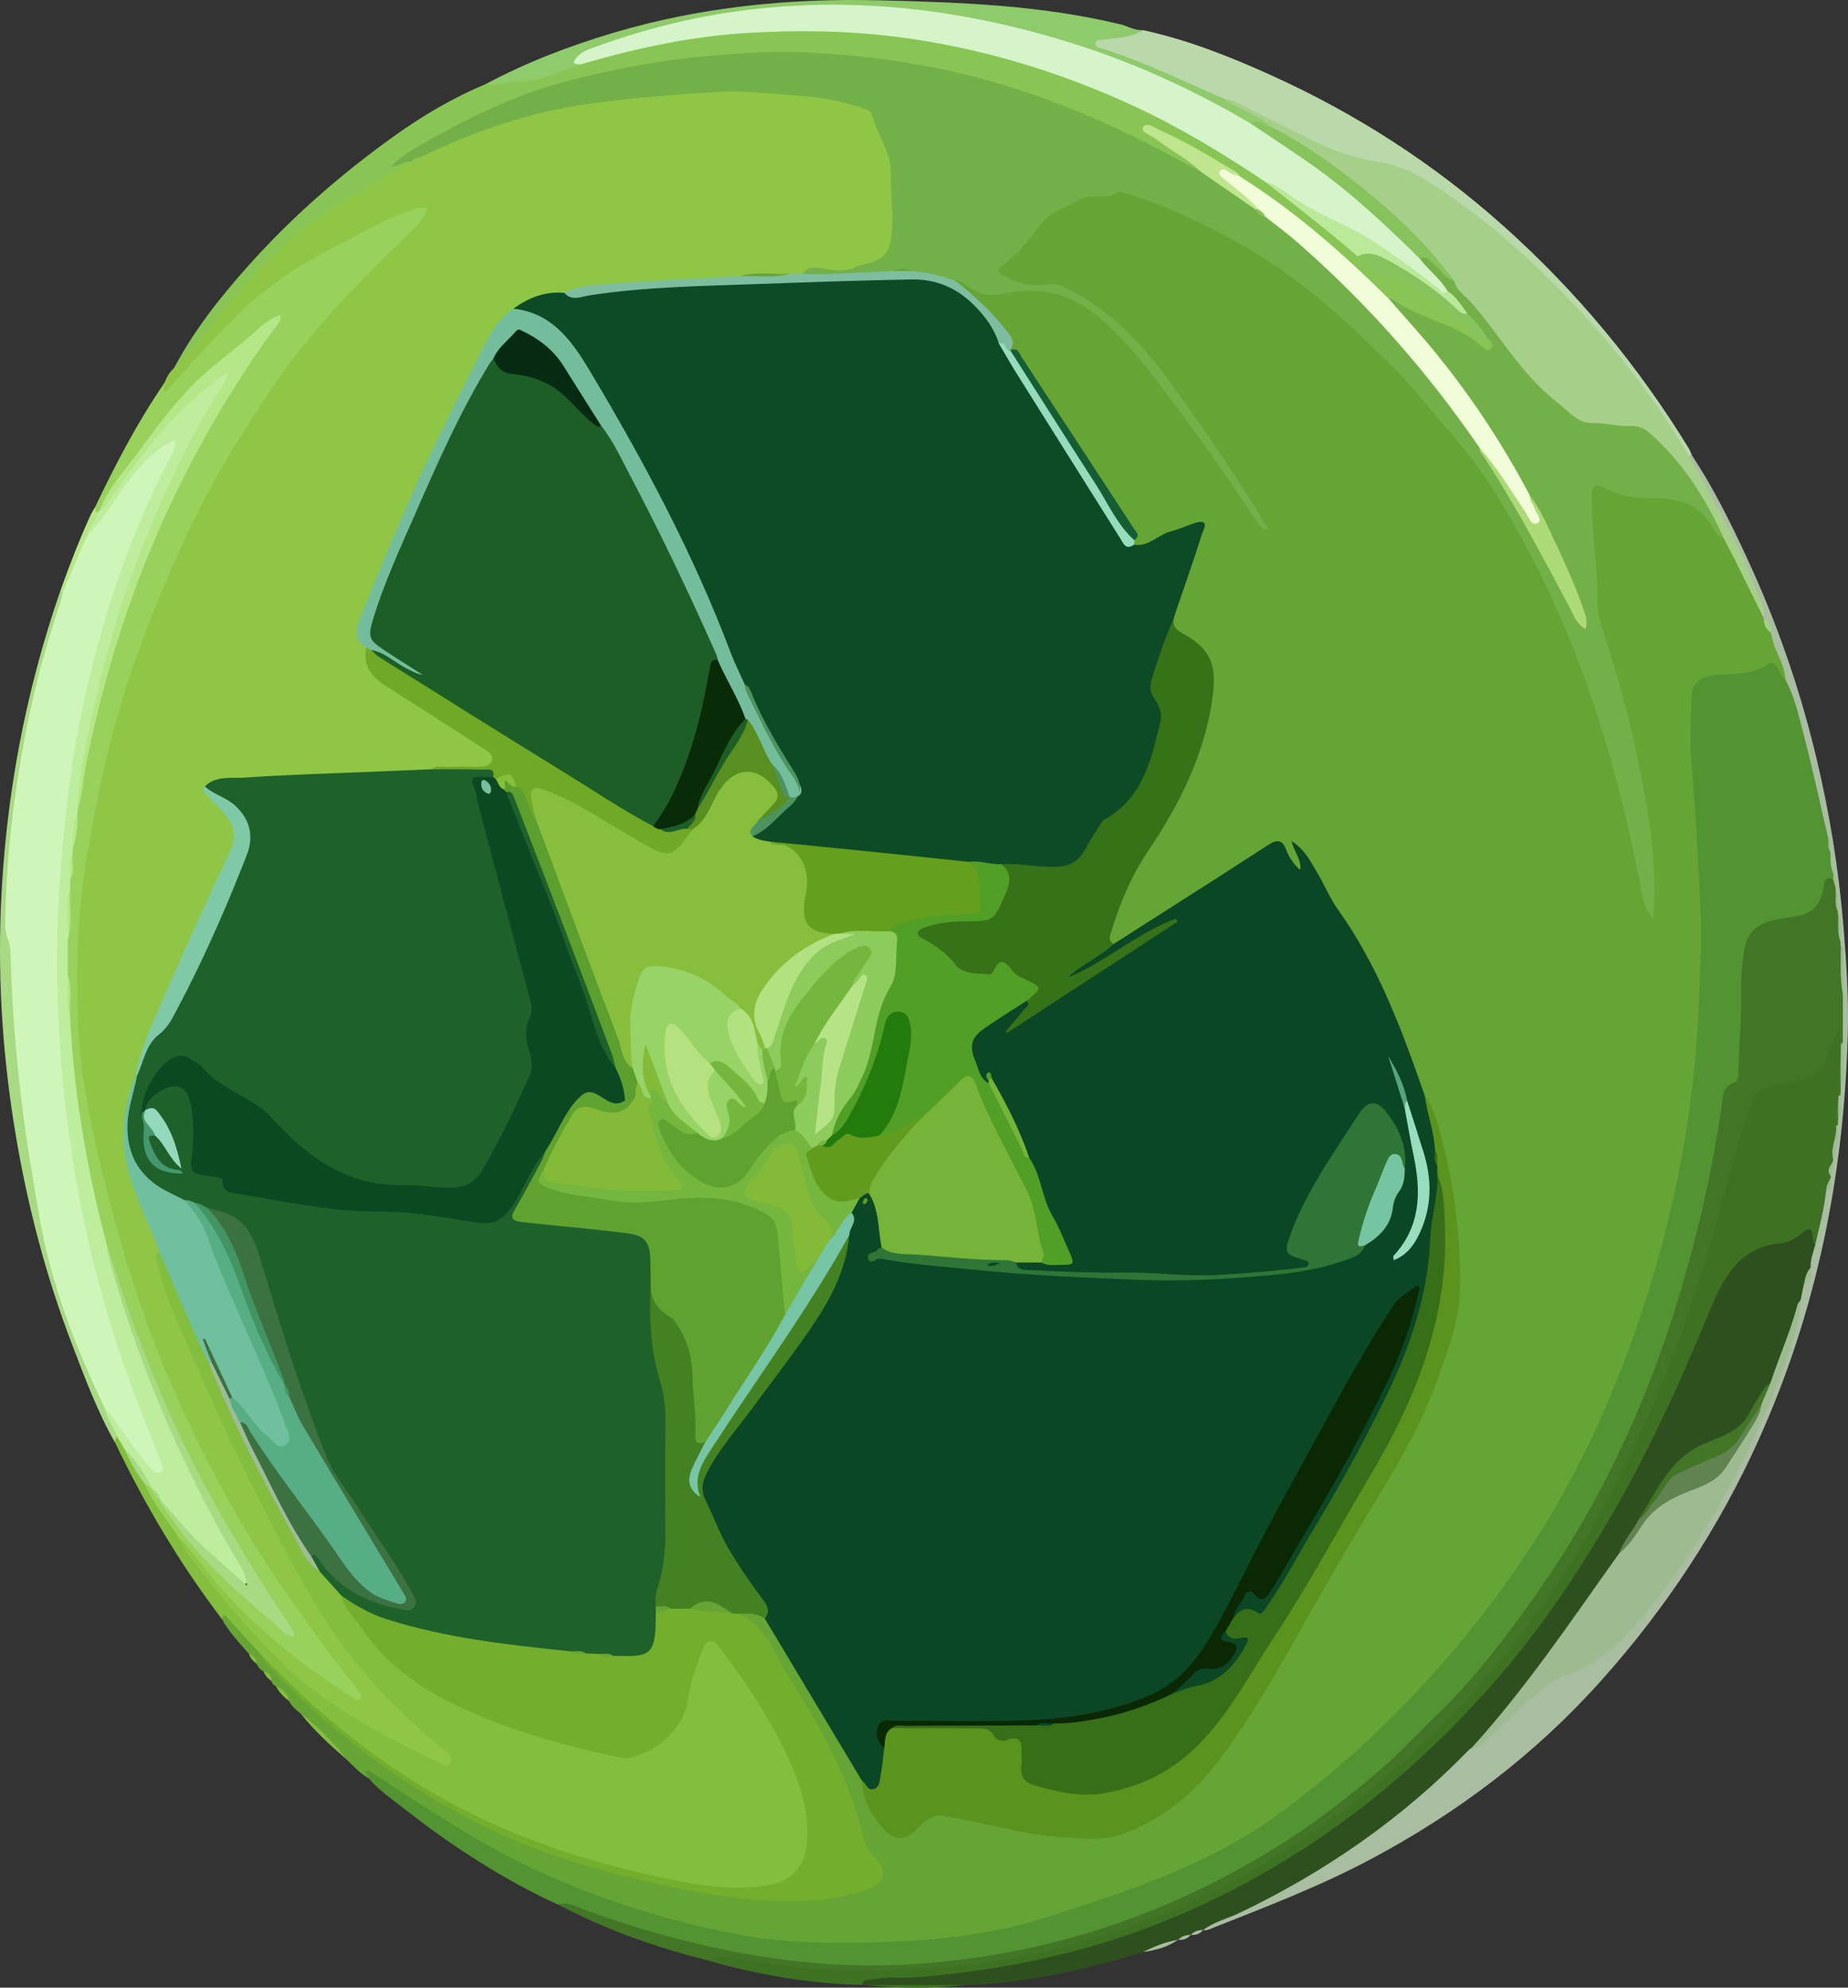 <?xml version="1.0" encoding="UTF-8"?>
<svg id="Layer_1" data-name="Layer 1" xmlns="http://www.w3.org/2000/svg" viewBox="0 0 555.92 597.84">
  <rect x="0" y="0" width="555.92" height="597.84" fill="#333333" stroke="none"/>
  <path d="M110.95,534.92c-2.66-1.51-4.68-3.78-6.86-5.86-4.46-4.59-9.01-9.09-13.56-13.59-1.42-1.07-2.75-2.22-3.58-3.83-.95-1.78-2.49-3.05-3.91-4.42-.67-.32-1.18-.77-1.34-1.54-.58-1.17-1.31-2.22-2.43-2.95-.9-.57-1.7-1.24-2.06-2.29-.54-1.18-1.38-2.13-2.32-3.01-2.92-3.33-6.01-6.54-8.16-10.47-.43-1-.4-1.78.97-1.6.89.12,1.59.75,2.13,1.41,3.36,4.13,7.47,7.59,10.45,12.05,8.33,9.67,17.8,18.08,27.83,25.95,27.35,21.45,58.4,34.58,92.22,41.63,12.22,2.55,24.59,4.26,37.04,4.67,7.55.25,15.18-.97,22.45-3.45,5-1.71,5.86-4.78,2.4-8.64-1.99-2.22-3.18-4.79-3.85-7.59-3.45-14.39-10.26-27.25-17.92-39.73-3.65-5.95-6.94-12.12-10.71-17.99-1.69-2.62-3.25-5.34-6.52-6.42-.8-.26-1.99-.83-1.19-2.2,2.88-1.27,5.56-.81,8.07.98,5.31,7.2,9.32,15.22,14.02,22.81,5.48,8.86,10.75,17.85,15.97,26.87.68,4.82,2.69,9.08,5.72,12.82,3.14,3.87,6.23,4.04,9.72.54,3.04-3.05,6.4-4.2,10.82-3.52,6.06.94,11.88,2.85,17.89,3.96,7.87,1.46,15.82,2.34,23.76,2.73,6.69.33,12.9-2.46,18.64-5.94,11.4-6.9,19.36-17.01,26.58-27.94,9.98-15.12,18.4-31.14,27.48-46.77,7.7-13.26,16.14-26.1,23.18-39.74,5.1-9.88,9.01-20.27,12.26-30.92,2.81-9.18,2.27-18.56,1.72-27.85-.55-9.2-2.01-18.34-4.38-27.29-1.4-5.29-2.67-10.63-5.43-15.44-1.01-1.33-1.28-2.96-1.77-4.5-3.46-10.97-7.93-21.55-12.82-31.94-2.43-5.17-4.95-10.27-8.68-14.79-3.89-4.72-6.1-10.57-9.17-15.85-1.55-2.67-3.25-5.22-5.49-8.19.51,1.03.28.45.46.92.71,1.76,2.72,4.34.87,5.28-2.53,1.28-3.55-1.98-4.59-3.78-2.28-3.97-2.18-4.06-6.17-1.56-14.19,8.86-28.1,18.14-42.23,27.07-1.15.73-2.2,1.7-3.74,1.36-2.23-.94-1.86-2.68-1.32-4.42,2.85-9.23,6.88-17.85,12.19-25.99,8.56-13.14,15.41-27.1,17.98-42.8.18-1.11.31-2.22.39-3.34.47-7.06-1.6-12.78-8.25-16.24-1.93-1-3.59-2.33-3.59-4.83,1.13-6.16,4.07-11.73,5.8-17.7.55-1.91,1.33-3.76,1.86-5.67.41-1.5,1.91-3.44.58-4.48-1.41-1.1-3.63-.27-5.26.66-3.03,1.74-6.36,2.84-9.42,4.51-1.63.89-3.22,1.37-4.86.05-.31-.47-.38-.99-.29-1.54.88-1.6,0-2.84-.84-4.1-10.91-16.42-21.31-33.17-32.28-49.54-.89-1.33-1.63-2.88-3.55-3-.34-.14-.56-.39-.68-.73.73-1.68.57-3.01-.69-4.6-3.77-4.8-7.75-9.32-12.65-13.02-.96-.73-2.93-1.3-1.7-3.31,2.11-.42,3.54,1.02,5.07,1.99,2.24,1.43,4.46,1.77,7.1,1.25,12.37-2.41,23.31-.05,32.81,8.97,6.11,5.8,11.4,12.19,16.49,18.81,10.24,13.33,20.13,26.9,29.07,41.15-10.88-17.63-22.32-34.87-35.48-50.89-6.49-7.9-14.65-13.86-23.83-18.37-1.42-.7-2.85-.63-4.38-.51-4.43.37-8.73-.28-12.68-2.4-3.26-1.75-3.42-3.15-.74-5.58,3.71-3.37,6.77-7.33,10.15-11,5.07-5.51,10.94-9.24,18.68-9.25.5,0,1.08.14,1.48-.1,4.51-2.68,8.68-.52,12.92.82,12.34,3.88,23.54,10.14,34.45,16.9,21.46,13.3,38.69,31.25,55.1,50.17,20.98,24.21,34.16,52.56,44.83,82.32,7.14,19.91,11.6,40.53,16.16,61.13.27,1.21.39,2.47,1.11,3.64,1-17.22-2.38-33.85-6.04-50.41-2.53-11.46-5.93-22.69-9.42-33.9-1.41-4.53-2.02-9.04-1.83-13.93.19-5-.27-10.18-.95-15.24-.5-3.74-.45-7.48-.27-11.21.14-2.95,1.68-4.24,4.16-2.88,6.35,3.48,13.3,3.01,20.04,3.59,5.77.5,9.79,3.34,13.07,7.69,1.13,1.5,2.3,2.95,3.57,4.32,4.78,7.59,8.62,15.67,12.13,23.91.15.33.28.67.39,1.01.34,1.62,1.41,2.88,2.15,4.3,1.07,3.38,2.81,6.5,3.84,9.9.41,1.37,1.15,2.78-.06,4.14-.25.03-.62.1-.72-.05-2.65-3.99-5.93-2.92-9.67-1.72-3.15,1.02-6.62,1.07-10,1.23-4.91.23-6.89,2.41-7.02,7.36-.37,14.49,1.22,28.88,1.87,43.32.63,14.04,1.84,28.09.64,42.23-.78,9.17-.82,18.42-1.79,27.6-1.63,15.42-4.63,30.57-8.44,45.59-3.66,14.42-8.19,28.57-13.6,42.4-7.1,18.15-15.63,35.61-26.26,52.03-13.03,20.11-28.17,38.46-45.28,55.14-16.68,16.27-34.52,31.24-55.95,40.9-24.98,11.26-50.7,20.94-78.19,23.56-31.15,2.96-62,1.05-92.08-9.03-24.22-8.11-46.8-19.26-67.85-33.65-3.3-2.25-6.78-4.22-10.06-6.51-.6-.41-1.22-1.01-1.88-.07Z" style="fill: #66a435; stroke-width: 0px;"/>
  <path d="M49.49,115.12c.63-1.67,1.5-3.18,2.85-4.38,5.27-7.24,10.88-14.22,16.65-21.07,11.52-13.67,24.81-25.18,40.52-33.85,4.47-2.47,9.02-4.81,13.41-7.43.32-.17.65-.31.99-.44,1.3-.34,2.25-1.23,3.28-2.02,14.65-7.54,30.1-12.68,46.35-15.28,16.14-2.58,32.39-4.34,48.75-3.98,11.19.25,22.39,1,33.39,3.57,4.66,1.09,7.92,3.24,9.34,7.97.79,2.62,2,5.09,3.23,7.55,1.67,3.34.68,7.1,1.14,10.66.7,5.37.64,10.92-.69,16.33-1.08,4.37-3.16,6.91-8.09,7.95-4.79,1.01-9.36,2.03-14.24,1.19-1.74-.3-3.48.07-5.02,1.05-1.29.42-2.62.52-3.97.47-4.91.15-9.85-.53-14.74.47-9.91.55-19.8,1.44-29.72,1.89-7.54.34-15.11.99-22.47,2.95-5.59.14-10.82,1.5-15.46,4.75-6.46,5.07-9.24,12.54-12.81,19.5-11.09,21.62-21.21,43.69-30.23,66.25-.79,1.97-1.32,4.04-2.28,5.93-1.76,3.46-1.77,6.66,1.08,9.58-.51,5.67,2.9,8.9,7.18,11.67,8.36,5.43,16.89,10.61,25.24,16.05,1.46.95,2.95,1.89,4.15,3.17,2.39,2.56,1.74,4.8-1.71,5.7-2.07.54-4.22.23-6.33.31-3.47.12-6.99-.41-10.41.65-12.14,1.01-24.32,1.14-36.47,1.74-8.44.41-16.88.76-25.29,1.61-1.38.14-2.69.49-3.92,1.07-1.22,1.3-.02,2.02.72,2.77,1.68,1.69,3.03,3.67,4.72,5.31,3.43,3.34,3.33,6.99,1.59,10.98-3.34,7.66-6.83,15.26-10.24,22.89-6.09,13.67-12.74,27.1-17.57,41.3-.44,1.3-.82,2.62-1.07,3.97-4.43,12.52-4.1,24.79,1.28,37.04,2.19,4.98,4.79,9.86,5.97,15.26-.65,1.55-.52,3.05-.09,4.69,3.15,12.02,8.61,23.14,13.6,34.4,6.98,15.72,14.36,31.28,22.42,46.48,6.95,13.11,13.84,26.25,23.31,37.83,7.45,9.12,16.06,17.04,24.76,24.89.28.25.6.45.88.7,1.6,1.43,3.68,3.12,2.43,5.3-1.46,2.53-3.9.74-5.62-.12-13.96-6.94-28.01-13.86-39.96-24.06-10.84-9.25-20.27-19.9-28.97-31.18-2.13-2.77-4.26-5.54-6.27-8.39-.81-1.15-2.09-2.32-1.04-4.01,2.05-.19,2.71,1.5,3.65,2.75,13.01,17.23,28.78,31.43,46.99,42.95.52.33.99.77,1.69.83.51-.87-.3-1.33-.69-1.81-12.6-15.85-24.31-32.36-34.46-49.86-13.75-23.7-25.1-48.54-33.13-74.8-5.59-18.28-10.54-36.71-13.52-55.62-2.69-17.1-2.82-34.26-1.55-51.48,1.4-18.86,4.83-37.39,9.88-55.56,6.29-22.64,14.5-44.55,25.19-65.59,8.07-15.87,17.6-30.74,27.82-45.2,4.45-6.3,9.61-12.12,14.86-17.8,7.45-8.06,14.92-16.12,22.98-23.59,1.19-1.1,2.05-2.45,3.21-4.39-5.06.92-9.2,2.64-13.08,4.71-8.91,4.75-18.09,9.05-26.44,14.82-8.76,6.06-16.83,12.87-23.82,20.95-3.75,4.34-7.54,8.66-11.56,12.75-.82.84-1.63,2.41-3.01,1.53-1.61-1.02.27-2.13.4-3.23Z" style="fill: #90c645; stroke-width: 0px;"/>
  <path d="M110.95,534.92c-.31-.66-.63-1.32-.95-2,1.2-.78,1.83.25,2.6.75,14.12,9.07,27.98,18.57,43.05,26.1,21.07,10.52,43.26,17.64,66.32,22.07,13.75,2.64,27.7,2.76,41.64,2.36,17.28-.49,34.43-2.14,51.02-7.45,24.68-7.9,49.37-15.82,70.54-31.51,8.48-6.29,16.67-12.91,24.47-20.08,7.73-7.09,15.07-14.51,22.01-22.32,13.65-15.35,25.93-31.7,36.27-49.51,11.1-19.12,19.6-39.35,26.48-60.26,4.84-14.72,8.66-29.74,11.5-45.02,3.12-16.76,4.78-33.59,5.32-50.62.22-6.96.79-13.95.45-20.88-.75-15.24-1.33-30.49-2.73-45.7-.67-7.3-.29-14.72-.05-22.08.12-3.51,3.5-5.64,7.91-5.85,5.18-.25,10.47-.08,15.08-3.16,1.38-.92,2.06.21,2.73,1.05.91,1.16,1.09,2.83,2.51,3.64,2.18.66,2.41,2.65,2.95,4.39,4.24,13.61,7.76,27.41,10.08,41.49.1.6.48,1.14.54,1.77.1,1.39-.13,2.82.64,4.11.1,2.2.32,4.38.86,6.53,0,.62-.11,1.21-.47,1.73-1.3.89-1.9,2.16-2.33,3.68-1.4,4.98-4.31,8.33-9.87,8.76-1.73.13-3.46.48-5.17.86-5.64,1.25-8.17,3.91-8.69,9.69-.45,4.96-1.23,9.91-.89,14.93.45,6.51-.81,12.94-.82,19.43,0,1.66-.31,3.44-1.67,4.42-2.67,1.91-3,4.72-3.45,7.56-3.65,23.1-8.95,45.81-16.46,67.97-12.89,38.02-32.09,72.53-58.38,102.92-18.48,21.36-39.47,39.9-63.82,54.44-22.05,13.16-45.64,22.52-70.71,27.94-10.22,2.21-20.6,3.5-31.07,4.32-35.27,2.79-68.99-3.98-101.99-15.67-2.79-.99-5.42-2.5-8.45-2.8-16.63-7.63-31.84-17.56-46.23-28.79-3.72-2.9-7.67-5.57-10.77-9.21Z" style="fill: #529332; stroke-width: 0px;"/>
  <path d="M54.07,462.89c2.06,5.02,5.88,8.86,9.09,13.06,6.5,8.5,13.88,16.24,21.38,23.88,8.39,8.55,18.36,14.81,28.63,20.65,6.06,3.45,12.33,6.53,18.6,9.58,1,.49,2.71,1.91,3.62.26.78-1.42-.53-2.87-1.68-3.81-6.46-5.29-12.59-10.92-18.34-16.97-9.12-9.59-16.74-20.23-23.25-31.79-5.63-9.99-10.87-20.17-16.04-30.37-6.52-12.87-12.26-26.13-18.15-39.31-4.05-9.07-8.14-18.15-10.56-27.86-.32-1.27-1.27-2.64.71-3.43,1.4.37,1.85,1.58,2.29,2.72,4.06,10.4,8.92,20.44,13.35,30.68,8.44,19.23,17.56,38.11,28.36,56.15,1.21,2.03,2.37,4.1,4.39,5.47,2.41,2.77,5.3,5.14,7.19,8.36,5.68,9.66,12.37,18.45,21.89,24.67,16.65,10.86,35.06,17.2,54.45,20.99.86.17,1.71.36,2.55.58,10.52,2.71,20.44-3.18,23.02-13.85,1.08-4.49,2.24-8.96,3.59-13.37.4-1.31.82-2.63,1.56-3.8,1.82-2.86,4.1-3.1,6.34-.49,2.84,3.32,5.39,6.89,7.77,10.54,7.16,10.98,14.18,22.06,17.54,34.95,1.36,5.23,1.96,10.5.92,15.92-1.32,6.91-5.95,10.82-13.03,11.75-11.49,1.5-22.61-.51-33.71-2.86-17.76-3.77-34.92-9.43-51.39-17.03-13.84-6.39-26.42-14.95-38.53-24.16-9.85-7.49-18.81-15.94-27.07-25.14-3.64-4.02-7.27-8.05-10.94-12.04-.57-.62-1.42-1.95-1.87.15-12.65-16.58-23.2-34.43-32.21-53.21-.44-.8-.34-1.42.59-1.77,1.85.57,2.14,2.39,3.03,3.73,1.87,3.59,3.94,7.06,6.17,10.44,2.18,4.47,5.08,8.48,7.92,12.54.88,1.26,2.33,2.32,1.85,4.2Z" style="fill: #83be3f; stroke-width: 0px;"/>
  <path d="M260.64,597.07c-.45-.02-.89-.04-1.34-.05-.89-1.91.6-2.22,1.79-2.33,2.61-.25,5.16-.86,7.8-.93,20.42-.52,40.39-3.83,59.97-9.62,31.65-9.35,60.14-24.72,85.66-45.51,20.61-16.79,38.3-36.34,53.48-58.2,14.64-21.09,26.62-43.6,37.1-66.98,4.48-10,8.06-20.41,13.45-30.02,3.25-5.79,8.45-8.52,14.55-9.95,2.68-.63,5.33-1.03,7.63-2.8,3.7-2.85,4.89-2.31,5.75,2.35.09.49.18.98.22,1.48-.06,2.28-.81,4.42-1.34,6.6-.74,1.86-1.69,3.65-1.86,5.7-.1,1.53-.45,3-1.12,4.38-2.5,6.76-4.61,13.66-7.24,20.38-.54,1.39-.99,2.82-1.75,4.12-2.28,2.95-4.42,5.98-6.17,9.3-1.73,3.29-4.22,5.7-7.79,7.12-3.57,1.42-6.94,3.35-10.36,5.11-1.33.68-2.68,1.42-3.6,2.61-4.26,5.5-8.18,11.22-11.66,17.25-1.72,3.69-4.56,6.74-6.04,10.57-4.13,7.31-9.53,13.74-14.5,20.45-5.94,8.02-11.27,16.49-17.76,24.1-4.05,4.74-8,9.56-12.21,14.17-15.25,15.55-32.25,28.84-51.05,39.85-9.68,5.67-19.87,10.22-30.28,14.31h-.02c-1.21.6-2.56.83-3.74,1.49h-.02c-1.21.6-2.54.91-3.77,1.44h-.02c-3.4,1.55-7.03,2.43-10.52,3.7-17.53,5.37-35.32,9.35-53.74,9.94-9.84.46-19.67.44-29.51,0Z" style="fill: #2e501e; stroke-width: 0px;"/>
  <path d="M54.07,462.89c-3.57-5.44-7.92-10.39-10.5-16.47,1.02-.51,1.6.24,2.26.77.24.24.45.52.65.8.53.88,1.2,1.65,1.87,2.43.23.27.43.56.63.85,9.91,15.73,23.71,27.7,37.93,39.29-7.65-11.27-14.74-22.86-21.43-34.7-13.42-23.77-24.18-48.67-31.9-74.87-.64-2.16-1.3-4.3-2.28-6.34-4.9-16.17-7.7-32.75-9.73-49.47-.82-6.79-1.6-13.61-1.56-20.48-.08-3.75.5-7.53-.48-11.25-.45-3.66-.47-7.31,0-10.97,1.12-4.87.29-9.81.53-14.71-.07-1.09.07-2.17.28-3.24.83-2.41.39-4.91.55-7.37.03-.61.13-1.21.26-1.8.73-3.65,1.23-7.33,1.37-11.05.05-.38.13-.75.24-1.12,2.64-16.76,6.29-33.29,11.32-49.5,10.85-34.97,27.17-67.2,48.71-96.87-13.93,7.13-40.11,35.63-52.14,56.73-.37.47-.83.8-1.43.91-1-.3-1.12-.94-.68-1.79,6.18-12.97,12.8-25.69,20.96-37.55.39.94-.88,1.84.04,2.98,7.03-7.58,13.77-15.37,21.08-22.58,8.79-8.67,18.87-15.67,29.99-21.19,6.67-3.31,12.97-7.39,20.03-9.93.47-.17.89-.49,1.37-.6,2.19-.5,4.24-1.84,6.63-1.06-.8,2.25-2.31,4.11-3.88,5.76-3.51,3.71-7.39,7.06-10.97,10.71-11.59,11.81-23,23.89-32.12,37.68-8,12.09-15.83,24.31-22.31,37.45-8.34,16.91-15.51,34.16-21.3,52.06-5.36,16.57-8.96,33.51-11.85,50.67-2.89,17.17-3.44,34.42-2.69,51.68.59,13.61,3.26,27.02,6.42,40.32,5.5,23.15,12.18,45.91,21.76,67.71,9.77,22.25,21.19,43.63,35.21,63.54,6.29,8.94,12.53,17.91,19.53,26.33.32.38.66.78.83,1.23.4,1.06,2.28,1.95.99,3.16-.9.85-1.99-.43-2.9-1-13.72-8.7-26.41-18.69-37.38-30.72-4.09-4.49-7.77-9.36-11.57-14.11-.71-.88-1.27-1.84-2.33-2.34Z" style="fill: #98d25d; stroke-width: 0px;"/>
  <path d="M167.95,572.91c2.98-1.05,5.52.68,8.03,1.59,17.57,6.35,35.52,11.28,53.98,14.12,14.14,2.17,28.46,3.1,42.76,2.29,23.55-1.33,46.45-5.95,68.6-14.26,17-6.37,32.99-14.63,48.11-24.58,8.71-5.73,16.86-12.25,24.85-18.97,6.22-5.23,11.68-11.22,17.51-16.83,11.8-11.34,21.62-24.31,30.98-37.66,18.59-26.52,32.11-55.52,41.62-86.39,5.96-19.34,10.54-39.02,13.48-59.07.41-2.8,0-6.28,3.94-7.59.94-.31,1.2-2.06,1.2-3.38.02-8.21,1.09-16.39.81-24.62-.12-3.7.28-7.45.79-11.13.84-6.05,3.69-8.66,10.36-9.96,1.7-.33,3.42-.59,5.13-.84,4.95-.73,7.38-3.2,8.43-8.3.29-1.42-.03-3.85,2.85-2.96.93.53.78,1.63,1.27,2.39.23.53.29,1.08.3,1.65.17,1.89-.4,3.85.57,5.65.1.39.16.78.17,1.18.07,2.64-.22,5.31.68,7.88.08.64.08,1.28.09,1.92.03,4.65-.2,9.31.68,13.91.06,4.72.23,9.45-.09,14.16-.15.41-.43.7-.84.87-1.12-.17-1.09-1.12-1.3-1.94-.33.65-.47,1.36-.64,2.03-1.92,7.75-6.45,12.46-14.78,12.72-6.84.21-9.79,4.72-11.45,10.46-3.75,12.94-7.2,25.97-11.03,38.88-10.17,34.26-23.8,66.99-43.24,97.09-20.41,31.6-45.92,58.41-77.12,79.53-29.12,19.71-61.07,32.55-95.85,38.17-16.44,2.66-33.03,3.1-49.6,2.36-10.81-.49-21.58-1.98-32.31-3.6-1.36-.21-2.72-.35-4.09-.08-15.6-3.85-30.63-9.21-44.86-16.72Z" style="fill: #427525; stroke-width: 0px;"/>
  <path d="M212.81,589.64c3.86-2.36,7.72-.21,11.55.1,5.55.44,11.05,1.38,16.59,1.98,10.68,1.15,21.41,1.02,32.11.7,17.54-.53,34.78-3.34,51.67-8.13,15.62-4.43,30.7-10.23,45.06-17.84,16.19-8.58,31.31-18.73,45.44-30.46,9.63-7.99,18.49-16.74,26.98-25.83,8.13-8.69,15.37-18.19,22.28-27.94,9.45-13.35,17.72-27.39,24.85-42.06,10.94-22.53,19.64-45.94,26.39-70.1,3.21-11.48,6.08-23.08,9.78-34.41,1.47-4.51,3.64-9.45,10.05-9.48,2.06,0,4.11-1.07,6.19-1.19,4.64-.27,6.53-3.45,8.01-7.1,1.15-2.85,2.1-5.77,3.74-8.72l.31,4.8c1.46,2.27.37,4.75.61,7.12-.68,2.73-.27,5.51-.44,8.27-.26,1.22-.23,2.47-.31,3.71-.5,1.73-.39,3.51-.45,5.27-.17,3.18-1.02,6.27-1.2,9.44.04.35.02.7-.03,1.04-.34,1.59-1.19,3.1-.8,4.82.02.35-.01.69-.08,1.03-.33,1.39-.93,2.73-.85,4.21-.55,3.96-1.31,7.87-2.21,11.76-.33,1.44-.52,2.98-1.95,3.89-.62-.57-.5-1.35-.63-2.08-.58-3.33-1.1-3.48-3.78-1.27-1.73,1.43-3.53,2.54-5.94,2.76-12.83,1.16-17.49,10.73-21.72,21-9.23,22.44-19.35,44.44-31.87,65.32-8.39,14-17.45,27.52-27.85,40.04-10.81,13.02-22.66,25.06-35.62,36.07-14.69,12.48-30.55,23.12-47.57,31.93-13.92,7.2-28.47,13.08-43.62,17.38-14,3.97-28.25,6.61-42.67,8.16-5.03.54-10.11,1.21-15.25.98-2.94-.13-5.92.46-8.88.72-.92.08-1.24.7-1.38,1.49-15.83-.37-31.29-3.02-46.49-7.38Z" style="fill: #3d7223; stroke-width: 0px;"/>
  <path d="M123.74,48.63c-8,4.75-16.14,9.27-23.97,14.29-12.68,8.12-23.13,18.71-32.51,30.41-4.42,5.51-8.88,10.99-13.36,16.45-.36.44-1.03.64-1.55.95,5.84-11.1,13.54-20.87,21.82-30.21,13.2-14.88,28.11-27.92,44.24-39.48,8.61-6.17,17.8-11.63,27.67-15.73,3.7-1.01,7.46-1.52,11.3-1.85,5.95-.51,11.36-3.27,17.07-4.85,14.4-4.75,29.2-7.55,44.24-9.24,12.69-1.42,25.44-1.12,38.13-.6,16.37.68,32.44,3.88,48.18,8.44,27.2,7.87,52.35,20.07,75.53,36.34,7.93,6.23,16.08,12.19,23.7,18.82,1.6,1.39,3.18,2.79,4.71,4.26,2.66,3.06,5.58,5.41,9.96,5.85,2.93.29,5.48,2.22,7.95,3.9,5.85,3.97,11.43,8.3,16.74,12.98,1.25,1.1,2.59,1.9,4.26,2.1,1.62.81,2.26,2.21,1.28,3.66-1.17,1.73-2.71.59-3.88-.23-3.65-2.58-7.26-5.54-11.49-6.77-5.69-1.66-10.6-4.6-15.62-7.46-4.15-2.38-7.17-6.12-10.56-9.33-10.84-10.3-22.67-19.28-35.01-27.64-8.29-6-17.27-10.74-26.77-14.63,1.9,1.77,4.09,3.13,6.21,4.58,2.25,1.55,4.44,3.2,6.74,4.69,1.19.77,3.49,1.32,1.88,3.67-2.73-.26-4.85-1.93-7.09-3.19-24.14-13.54-49.66-23.33-76.94-28.24-16.85-3.03-33.89-4.8-51-3.78-26.39,1.57-52.33,5.68-76.77,16.48-9.57,4.23-18.8,9.14-27.51,14.95.9-.36,1.7-.27,2.41.4Z" style="fill: #88c554; stroke-width: 0px;"/>
  <path d="M550.73,354.28c-.03-.25-.06-.5-.09-.74.16-1.52.3-3.04.84-4.49-.03-.25-.06-.5-.08-.75.35-3.18,1.37-6.28,1.21-9.52,0-.61-.02-1.22.13-1.82.36-2.45.76-4.89.62-7.38,0-.65-.02-1.3.21-1.92.37-4.67.38-9.36.8-14.03,0-4.87,0-9.75.01-14.62-.63-3.58-.09-7.19-.29-10.79-.07-1.21.38-2.49-.4-3.63,0-.46-.02-.91-.03-1.37-.92-2.73.39-5.66-.74-8.37-.09-.2-.1-.39-.02-.6-.82-1.98.28-4.16-.65-6.13-.03-.45-.06-.91-.1-1.36-.69-1.22.12-2.66-.6-3.87-1-2.11-.87-4.38-.91-6.62-.7-1.21.16-2.67-.62-3.87-2.52-10.76-4.8-21.58-7.65-32.25-1.41-5.3-2.55-10.78-5.27-15.68-.13-3.52-1.86-6.51-3.13-9.66-.58-1.45-.85-3.03-1.27-4.55-.72-1.26-1.05-2.73-2.11-3.8-.06-.24-.09-.48-.11-.73-2.96-9.38-7.17-18.23-11.68-26.92-3.32-6.4-6.49-12.89-10.28-19.03-.52-.85-.98-1.75-.61-2.81.33-.28.68-.3,1.04-.05,6.42,9.68,11.54,20.07,16.43,30.57,9.06,19.48,16.08,39.68,21.06,60.58,3.96,16.6,6.68,33.4,8.1,50.42.91,10.94,1.62,21.89,1.31,32.86-1.18,42.27-9.34,83.01-26.81,121.73-11.94,26.48-27.73,50.37-47.03,72.04-19.97,22.43-43.52,40.22-69.94,54.24-15.19,8.06-31.26,14.2-47.24,20.52-.92.36-1.81.88-2.87.62,3.33-2.5,7.39-3.45,11.06-5.21,25.75-12.33,48.85-28.37,68.77-48.88.26-.26.59-.45.88-.68,1.51-.67,2.75-1.69,3.85-2.91,5.3-5.83,11.36-10.84,17.41-15.85,2.52-2.09,5.46-3.48,8.5-4.66,7.16-2.76,12.73-7.54,17.82-13.23,15.12-16.91,26.64-36.1,36.29-56.47,6.35-13.4,11.76-27.18,15.16-41.67.3-1.49.59-2.97.89-4.46,1.49-1.45,1.32-3.56,2.1-5.3-.1-2.34.75-4.49,1.37-6.68,1.22-5.47,2.75-10.88,3.28-16.49,1.14-.99.71-2.56,1.36-3.73Z" style="fill: #a9bda1; stroke-width: 0px;"/>
  <path d="M508.95,136.91c-.31.03-.61.07-.92.1-1.71-.58-2.34-2.19-3.19-3.52-6.57-10.31-13.58-20.32-21.56-29.57-15.27-17.69-31.84-34.02-51.56-46.81-6.07-3.94-12.5-6.96-19.92-8-5.36-.75-10.62-2.67-15.55-5.15-7.57-3.81-15.16-7.57-22.73-11.38-1.67-.84-3.34-1.67-5.22-1.96-9.21-3.47-17.94-8.05-27.12-11.59-2.91-1.12-5.9-2-8.8-3.11-1.49-.57-3.52-.98-3.36-2.94.17-2.12,2.3-1.81,3.85-2.06,3.67-.59,7.36-1.06,10.99-1.85,13.43,2.89,26.14,7.96,38.57,13.58,25.56,11.56,48.89,26.59,69.86,45.33,21.91,19.57,40.42,41.9,55.75,66.91.39.63.61,1.36.91,2.04Z" style="fill: #bad9ab; stroke-width: 0px;"/>
  <path d="M343.85,9.06c-3.52,2.33-7.64,2.26-11.59,2.86-.95.14-2.35-.28-2.63.85-.38,1.53,1.31,1.66,2.21,1.94,12.74,3.97,24.62,9.99,36.85,15.19,4.12,1.65,7.93,3.94,11.85,5.98.94.49,2.18.87,1.63,2.41-2.29.78-4.33-1.18-6.61-.57-7.1-3.35-13.82-7.42-20.92-10.79-25.7-12.2-52.56-20.08-80.89-23.13-28.27-3.05-55.99-.76-83.21,7.48-4.06,1.23-8.04,2.69-12.02,4.17-1.81.67-3.93,1.29-3.86,3.92-6.34,2.21-12.45,5.26-19.41,5.3-3.07.02-6.07,1.19-9.19.66,12.34-6.62,25.37-11.58,38.76-15.55C210.74,2.11,237.29-.55,264.24.09c24.45.59,48.86,1.44,72.8,7.23,2.28.55,4.35,1.91,6.81,1.74Z" style="fill: #8fca6b; stroke-width: 0px;"/>
  <path d="M35.32,432.21c-.67.3-.66.95-.8,1.53-5.31-9.32-9-19.35-12.82-29.32-7.73-20.14-13.2-40.94-16.82-62.16-3.92-23-5.58-46.22-4.61-69.56,1.35-32.59,7.26-64.35,17.95-95.19.85-.08,1.08.53,1.29,1.17-.35,5.43-2.8,10.3-4.25,15.42-5.47,19.24-9.29,38.77-11.12,58.69-.62,6.7-1.04,13.4-1.47,20.11-.47,7.26,1.56,14.27,1.79,21.5.36,11.04,1.07,22.12,2.59,33.12,1.44,10.38,4.12,20.6,5.11,30.97,2.18,23.02,11.43,43.66,20.06,64.57.52,3.22,3.52,5.61,3.11,9.16Z" style="fill: #a8d983; stroke-width: 0px;"/>
  <path d="M18.86,178.19c-.21-.23-.42-.45-.63-.68,2.67-7.55,5.59-15,8.88-22.3.4-.88.94-1.7,1.42-2.54.11.61.19,1.24.82,1.58.88,2.94-1.81,4.67-2.38,7.12-1.64,4.94-4.25,9.49-5.75,14.5-.32,1.07-.61,2.54-2.35,2.33Z" style="fill: #b5e687; stroke-width: 0px;"/>
  <path d="M260.64,597.07c9.84,0,19.68,0,29.51,0-9.84,1.06-19.67,1.01-29.51,0Z" style="fill: #3d7223; stroke-width: 0px;"/>
  <path d="M90.53,515.47c5.16,3.9,9.69,8.41,13.56,13.59-4.84-4.21-9.59-8.52-13.56-13.59Z" style="fill: #83be3f; stroke-width: 0px;"/>
  <path d="M343.89,587.12c3.34-1.7,6.81-3.04,10.52-3.69-3.16,2.22-6.76,3.17-10.52,3.69Z" style="fill: #a9bda1; stroke-width: 0px;"/>
  <path d="M83.04,507.22c2.02.84,3.56,2.1,3.91,4.42-1.59-1.22-3-2.6-3.91-4.42Z" style="fill: #83be3f; stroke-width: 0px;"/>
  <path d="M74.89,497.43c1.45.48,2.38,1.36,2.32,3.01-1.06-.78-1.95-1.69-2.32-3.01Z" style="fill: #83be3f; stroke-width: 0px;"/>
  <path d="M79.27,502.73c1.58.35,2.46,1.27,2.43,2.95-1.06-.77-1.94-1.7-2.43-2.95Z" style="fill: #83be3f; stroke-width: 0px;"/>
  <path d="M358.21,581.98c1.01-1.08,2.29-1.49,3.74-1.48-.97,1.2-2.25,1.6-3.74,1.48Z" style="fill: #a9bda1; stroke-width: 0px;"/>
  <path d="M354.42,583.42c1.05-1.03,2.32-1.46,3.77-1.43-.99,1.18-2.27,1.61-3.77,1.43Z" style="fill: #a9bda1; stroke-width: 0px;"/>
  <path d="M259.29,535.62c-9.73-16.25-19.47-32.5-29.2-48.75-.58-6.45-5.29-10.73-8.6-15.63-4.66-6.89-7.62-14.5-10.9-22-.86-1.97.04-3.89.86-5.75,2.73-6.25,7.18-11.34,11.17-16.74,8.66-11.71,17.67-23.16,25.27-35.63,3.7-6.06,5.68-12.69,6.8-19.64.43-2.24,1.56-4.37.99-6.76.1-2.06,1.4-3.5,2.57-5.01,1.09-.99,2.2-1.92,3.81-1.04,3.31,5.17,3.99,10.9,3.54,16.87-.41.64-1.01,1.1-1.82,1.87,7.12,1.36,14.13,1.86,21.09,2.64,11.71,1.32,23.44,2.37,35.18,3.32,5.82.47,11.68.15,17.54.42,17.53.79,35.09.89,52.47-1.92,6.92-1.12,13.9-2.79,19.7-7.27,4.62-3.42,7.92-7.58,8.94-13.54.59-3.44,3.57-6.3,2.92-10.18.43-5.65-1.52-10.56-4.85-14.96-2.55-3.36-4.87-3.52-7.12-.1-7.61,11.53-15.85,22.71-20.37,36-1.37,4.04-1.39,4.05,2.44,5.91,1.11.54,2.59.93,2.43,2.45-.16,1.65-1.83,1.54-2.96,1.67-14.84,1.72-29.69,3.03-44.66,2.03-4.96-.33-9.97-.44-14.93-.32-7.49.18-14.9-.96-22.37-.91-1.77.01-4.47.2-3.43-3.19,2.16-1.26,4.5-.75,6.79-.68,1.94.39,3.89.72,5.9.75,2.49.04,3.19-.88,2.1-3.15-1.95-4.03-3.67-8.18-5.74-12.14-2.61-5-3.08-10.75-5.9-15.64-2.84-8.28-7.36-15.79-10.88-23.76-.56-.46-.25-1.48-1.07-1.76.71.65.74,1.54.81,2.44-.17.35-.44.55-.81.64-6.3-5.52-7.49-13.89-1.57-17.66,4.28-2.73,8.2-6.05,13.03-7.87,2.2.61,1.51,1.96.61,3.07-1.33,1.63-2.52,3.39-3.84,4.52,15.04-10.1,30.62-20.09,46.59-30.34-9.69,4.66-17.87,10.93-26.89,15.8-.44.24.12-.04-.32.18-1.2.59-2.72,1.81-3.65.37-.94-1.46.8-2.47,1.9-3.09,4.11-2.3,7.62-5.62,12.15-7.21,10.69-6.83,21.38-13.65,32.07-20.48,4.93-3.15,9.82-6.36,14.76-9.51,2.6-1.66,4.12-1.04,5.08,1.67.79,2.2,2.15,4.11,4.29,6.24.31-3.61-2.03-5.73-2.68-8.88,3.9,2.46,5.66,6.04,7.64,9.37,2.23,3.74,3.9,7.85,6.41,11.37,11.02,15.48,17.95,32.88,24.19,50.62.61,1.74,1.22,3.48,1.83,5.22,1.94,5.25,3.64,10.56,4.07,16.19-.05,1.59-.14,3.19.39,4.73.22.98.3,1.96.32,2.96-1.59,23.11-4.49,45.94-15.37,66.91-7.64,14.73-15.49,29.34-24.08,43.55-3.8,6.29-7.29,12.78-11.35,18.92-1.51,2.28-3.17,3.94-6.13,2.58-2.31-1.07-3.47,1.67-5.47,1.6-.37-2.51,1.96-7.7,3.87-8.62.86-.41,1.77-.4,2.5.13,2.35,1.7,3.61.34,4.76-1.55,6.76-11.07,13.3-22.27,19.57-33.62,4.7-8.51,9.52-16.97,13.69-25.77,3.69-7.79,6.69-15.85,9.15-24.11.42-1.4.98-2.81.87-4.52-3.41.87-4.85,3.64-6.58,6.15-8.71,12.67-15.53,26.43-23.04,39.79-10.26,18.27-19.94,36.85-29.43,55.53-7.97,15.68-21.37,23.03-38.01,25.79-9.73,1.61-19.48,2.52-29.38,2.41-9.2-.1-18.4.07-27.6-.06-7.1-.1-7.72.99-4.66,7.53.3,3.1-.37,6.09-1.02,9.07-.38,1.72-1.07,3.44-3.07,3.73-2.34.34-2.49-1.88-3.31-3.27Z" style="fill: #0b4725; stroke-width: 0px;"/>
  <path d="M154.46,92.85c4.56-3.35,9.55-5.28,15.31-4.76,6.15.36,12.17-.95,18.18-1.79,5.84-.82,11.69-.69,17.51-1.06,8.07-.51,16.16-1.18,24.28-1.06,14.22.21,28.38-1.36,42.6-1.45,10.45-.06,18.77,4.18,25.2,12.37,1.68,2.14,2.59,4.52,3.29,7.05,4.03,7.75,9.04,14.91,13.7,22.29,7.6,12.02,14.92,24.21,22.67,36.14,1,1.55,2.11,2.74,3.89,3.26,4.48.74,7.32-3.08,11.21-4.04,2.29-.57,4.5-1.62,6.73-2.36,5.29-1.76,2.95,1.94,2.56,3.18-2.55,8.06-5.37,16.03-8.1,24.04-.2.59-.35,1.19-.52,1.78-.53,5.4-3.06,10.2-4.67,15.26-1,3.12-1.24,5.99.4,9.01,1.47,2.7,1.67,5.66,1.06,8.73-1.73,8.75-5.86,16.38-10.74,23.69-.76,1.14-1.71,2.29-2.99,2.76-4.15,1.51-6.13,4.99-7.9,8.57-2.47,5.01-6.17,7.34-11.91,7.28-5.13-.06-10.17-1.17-15.3-.8-3.22.06-6.34-.96-9.57-.76-13.79-1.13-27.54-2.66-41.31-4.02-5.95-.59-11.84-1.67-17.82-2-2.1-.12-4.14-.41-5.75-1.97-.82-1.5.4-2.02,1.34-2.52,4.59-2.43,7.41-6.91,11.54-9.89,1.99-1.44.95-3.35.01-5.01-2.69-4.75-5.59-9.37-8.35-14.08-2.76-4.72-4.42-9.98-7.53-14.49-3.48-5.94-5.76-12.42-8.18-18.82-5.46-14.37-12.79-27.84-19.74-41.49-5.7-11.21-11.74-22.25-18.23-33.04-3.12-5.19-7.17-9.56-11.37-13.81-2.37-2.4-5.21-4.26-8.78-4.58-1.12-.1-2.25-.33-2.72-1.61Z" style="fill: #0d4b26; stroke-width: 0px;"/>
  <path d="M417.82,89.91c.37.02.85-.11,1.09.07,8.19,6.17,19.16,7.08,26.85,14.23.69.64,1.9,1.87,2.81.61.81-1.13.11-2.36-1.21-3-2.61-1.93-4.22-4.77-6.43-7.06-1.9-2.39-3.78-4.8-6.08-6.83-1.91-2.41-3.87-4.76-6.1-6.89-.96-.91-2.06-1.82-1.95-3.38,1.9-2.2,3.34-.35,4.63.7,2.29,1.87,4.17,4.22,6.55,6.01,8.1,8.8,14.98,18.6,22.61,27.79,4.09,4.93,9.15,8.77,14.16,12.64,3.2,2.47,7.35,2.14,10.83,1.95,8.69-.47,13.88,4.56,18.82,10.29,5.72,6.64,9.89,14.32,14.05,21.98.47.87.91,1.83.03,2.75-1.73-.27-2.44-1.85-3.11-3-3.91-6.73-10.17-8.99-17.32-8.9-5.61.07-10.86-.58-15.83-3.25-2.34-1.25-3.42-.52-3.41,2.22.03,8.07.89,16.06,1.53,24.08.4,4.96-.34,9.92,1.29,14.9,3.94,12.04,7.5,24.22,10.19,36.61,3.65,16.86,6.89,33.8,5.52,51.65-3.47-3.29-3.33-7.64-4.1-11.39-4.89-23.63-10.95-46.93-19.83-69.39-7.02-17.74-15.62-34.72-26-50.78-5.76-8.9-13.19-16.44-19.78-24.66-5.09-6.34-11.02-11.88-16.84-17.5-12.83-12.38-26.63-23.4-42.6-31.69-9.46-4.92-18.99-9.44-29.24-12.35-.94-.27-2.3-.94-2.82-.55-3.59,2.67-8.35.2-11.57,2.29-3.91,2.54-8.7,3.48-11.82,7.8-3.15,4.36-6.71,8.72-11.14,11.99-1.8,1.33-1.49,2.09,0,2.93,4.19,2.37,8.69,3.52,13.53,2.79,1.77-.27,3.25-.1,4.97.73,14.33,6.97,24.57,18.23,33.62,30.98,9.62,13.57,19.13,27.19,27.8,41.95-2.22-.16-2.99-1.56-3.82-2.84-9.21-14.18-19.08-27.91-29.33-41.35-5.5-7.21-11.28-14.17-18.27-20.05-8.35-7.01-17.92-8.88-28.29-6.65-4,.86-7.28.35-10.39-2.12-1.08-.86-2.23-1.6-3.69-1.62-4.61.1-8.88-1.74-13.37-2.31-2.04-.77-4.04-.39-6.04.18-7.45.38-14.87,1.33-22.35.96-1.6-.08-3.27.21-4.58-1.08,2.06-2.9,5.14-1.63,7.58-1.34,3.03.36,5.83.86,8.58-.86.5-.31,1.2-.28,1.8-.43,6.96-1.72,8.57-3.58,9.01-11.02.32-5.35-.49-10.78-.34-16.02.2-7.02-4.12-11.94-5.64-18.01-.39-1.53-1.65-1.68-2.81-2.1-7.3-2.65-14.98-3.57-22.6-4.03-6.8-.42-13.61-1.35-20.47-.93-13.1.8-26.15,1.79-39.18,3.59-17.81,2.46-34.46,8.18-50.54,15.92-.84.8-2.03.91-2.98,1.49,0,0-.01.01-.01.01-1.94-.34-3.39,1.39-6.1,1.5,2.93-3.17,6.02-4.94,9.01-6.63,14-7.93,28.38-15.08,44.07-19.13,13.45-3.47,27.01-6.14,40.91-7.38,9.69-.87,19.35-1.65,29.03-1.27,19.51.77,38.75,3.42,57.59,8.8,18.05,5.15,35.2,12.43,51.78,21.15,3.73,1.96,7.43,3.98,11.14,5.97,3.44.57,5.77,3.11,8.49,4.91,2.76,1.83,5.46,3.76,8.11,5.75,1.08.86,2.11,1.78,3.31,2.48,13.02,8.99,23.96,20.31,34.73,31.72,11.13,11.78,21.23,24.47,30.08,38.1,5.84,9.56,11.73,19.08,17.06,28.94,3.84,7.12,7.5,14.34,11.59,21.33.41.69.59,1.6,2.14,2.19-4.62-13.38-10.11-25.82-17.09-37.61-7.37-13.18-15.26-26.03-24.6-37.93-4.69-5.98-9.36-11.97-14.82-17.3-1.19-1.16-2.88-2.18-2.36-4.33Z" style="fill: #73b049; stroke-width: 0px;"/>
  <path d="M79.54,498.85c3.76,3.63,7.49,7.3,11.29,10.89,12.89,12.17,27.04,22.65,42.5,31.31,22.57,12.65,46.99,20.15,72.24,25,8.48,1.63,17.19,2.45,25.88.93,6.11-1.07,11.18-5.05,11.41-14.67.22-9.47-2.96-18.02-7.04-26.32-5.4-10.97-12.21-21.06-19.58-30.78-1.86-2.45-3.92-2.05-5.11,1.32-1.64,4.68-3.41,9.43-4.09,14.3-1.27,8.99-9.35,16-17.42,17.83-.94.21-2.02.19-2.97,0-17.78-3.77-35.28-8.6-51.55-16.8-10.5-5.29-19.85-12.37-26.49-22.39-2.03-3.07-5.08-5.54-5.8-9.42.76-.29,1.52-.17,2.15.25,11.03,7.39,23.84,9.25,36.47,11.45,9.93,1.73,19.96,2.97,30,4.08,1.53.51,3.11.54,4.7.47,1.36.02,2.72,0,4.05.34,1.54.8,3.18.67,4.83.46q9.97-.15,11.25-9.98c.08-.62.24-1.21.55-1.75,1.34-1.51,3.11-2.14,5.03-2.47,1.93-.16,3.85-.16,5.77.19,4.18.69,8.45.45,12.61,1.34.66.13,1.25.39,1.67.94,8.18,2.88,10.45,10.89,14.33,17.24,4.67,7.62,9.46,15.2,13.44,23.25,4.1,8.28,7.65,16.72,9.77,25.75.62,2.62,1.74,5.08,3.85,7.08,3.74,3.55,2.88,7.76-2.01,9.51-5.14,1.84-10.49,2.91-15.97,3.32-17.63,1.32-34.73-1.94-51.78-5.84-16.66-3.81-32.92-8.88-48.21-16.48-17.3-8.6-33.24-19.37-47.92-32.02-5.69-4.9-10.7-10.43-16.14-15.54-.81-.76-1.71-1.5-1.68-2.79Z" style="fill: #73ae2c; stroke-width: 0px;"/>
  <path d="M259.29,535.62c1.27.69,1.62,2.98,3.36,2.55,2.04-.5,1.98-2.69,2.28-4.33.49-2.67.73-5.38,1.07-8.07-1.04-2.69-.88-5.05,1.87-6.69,9.07-.61,18.16.08,27.25-.2,1.14-.03,2.31.23,3.11,1.07,1.78,1.88,3.82,2.5,6.41,2.17,2.06-.27,3.19,1.11,3.49,3.11.22,1.49.14,2.99.16,4.48.06,4.71.57,5.53,5.15,6.91,16.68,5.02,31.2.73,44.07-10.42,6.5-5.64,10.78-13.03,15.59-20.01,10.28-14.9,19.04-30.72,28.3-46.24,8.62-14.46,17.67-28.72,23.92-44.44,6.83-17.18,9.64-35.03,7.86-53.52-.27-2.82.07-5.7-.76-8.48-.02-1-.04-1.99-.06-2.99-.87-1.4.19-3.1-.69-4.5-.2-5.64-2.37-10.92-3.06-16.47,3.28,4.69,4.45,10.23,5.76,15.58,3.37,13.66,4.98,27.54,4.85,41.68-.1,10.78-3.99,20.43-7.58,30.19-5.54,15.04-14.26,28.44-22.43,42.12-6.89,11.54-13.54,23.22-20.12,34.93-6.83,12.15-13.97,24.13-22.32,35.28-7.4,9.89-16.76,17.66-28.5,22.15-6.48,2.48-13.09,1.51-19.78,1.02-11.82-.86-23.09-4.48-34.69-6.33-3.28-.52-5.66,1.53-7.74,3.77-3.37,3.63-6.87,4.01-10.13.34-3.66-4.12-6.39-8.89-6.65-14.66Z" style="fill: #5a941e; stroke-width: 0px;"/>
  <path d="M301.23,259.92c5.6-.35,11.1,1,16.72.81,4.48-.15,7.04-2.36,8.95-6.05,1.25-2.41,2.78-4.68,4.24-6.98.32-.51.79-1.02,1.31-1.32,11.48-6.46,13.89-18.11,16.66-29.45.54-2.2-.35-4.65-1.78-6.65-1.25-1.75-1.54-3.82-.94-5.72,1.91-6.14,3.85-12.27,6.58-18.12-.19,2.08,1.07,3.11,2.72,4.01,9.08,4.96,10.41,10.18,8.97,20.04-2.46,16.77-9.93,31.62-19.36,45.59-5.18,7.68-8.64,16.23-11.31,25.1-.42,1.39-.08,2.12,1.04,2.75-4.11,3.97-9.58,6.06-13.71,10.05,11.42-4.73,20.76-13.36,32.38-17.67.18.31.37.61.55.92-17.11,11.16-34.23,22.32-51.34,33.47-.14-.14-.28-.27-.42-.41,1.84-2.19,3.71-4.36,5.5-6.59.59-.74,2.21-1.28.79-2.66q1.8-3.99-2.49-6.62c-.64-.39-1.33-.75-1.8-1.32-1.83-2.24-3.51-2.86-5.47-.05-.74,1.06-2.22.98-3.49.79-4.34-.68-8.55-1.38-11.1-5.77-1.33-2.31-4.18-3.01-6.37-4.42-1.12-.72-2.6-1.36-2.49-2.98.12-1.77,1.67-2.41,3.09-2.84,4.68-1.42,9.5-1.97,14.36-1.66,3.55.23,5.73-.82,7.14-4.37,1.57-3.97,3.57-7.66,1.08-11.9Z" style="fill: #377118; stroke-width: 0px;"/>
  <path d="M518.46,161.76c-5.4-12-12.37-22.91-22.35-31.66-1.51-1.33-3.57-2.07-5.52-1.98-3.89.19-7.62-.93-11.49-.88-4.73.07-7.37-3.72-10.64-6.24-10.79-8.3-17.31-20.33-26.17-30.32-1.67-1.88-4.17-3.27-4.74-6.06-3.52-3.34-6.63-7.05-9.95-10.57-11.75-12.47-25.21-22.84-39.64-32.03-1.95-1.24-5.06-.82-5.77-3.89-2.77-2.75-6.45-4.01-9.71-5.96-1.26-.76-2.8-1.05-3.79-2.27,1.6-.18,2.87.69,4.2,1.35,8.03,4.01,15.99,8.19,24.12,11.99,5.72,2.68,11.73,4.51,18.07,5.5,8.04,1.25,14.72,5.81,21.28,10.31,14.34,9.83,26.93,21.68,38.79,34.3,12.54,13.34,23.47,27.94,32.88,43.67,4.74,8.74,9.67,17.38,14.16,26.25,2.84,5.61,5.04,11.55,7.5,17.36.69,1.62,1,3.33.8,5.11-2.83-5.71-5.64-11.42-8.48-17.12-1.15-2.3-2.36-4.57-3.55-6.85Z" style="fill: #a6d08a; stroke-width: 0px;"/>
  <path d="M221.87,485.37c-.49,0-.99-.02-1.48-.02-1.8-.72-3.75-1.07-5.4-2.13-2.63-1.69-4.86.85-7.35.64h-5.99c-1.53-.92-3.64,1.01-4.95-1-.96-1.96-.4-3.89.14-5.82,1.51-5.3,2.19-10.7,2.17-16.22-.04-9.33-.21-18.67.05-27.99.22-8.07-1.02-15.86-3.12-23.58-1.99-7.33-1.82-14.74-.87-22.18,1.9-1.54,2.09.33,2.16,1.31.2,2.81,1.91,4.39,3.91,6.03,6.22,5.09,7.89,12.25,8.21,19.75.23,5.23,1.2,10.42.87,15.68-.09,1.46.44,2.69,1.77,3.46,1.43,1.93-.24,3.29-1,4.71-1.75,3.26-3.19,6.52-1.83,10.37-1.12-5.38,1.73-9.48,4.38-13.55,8.99-13.81,18.39-27.33,27.37-41.15,4.22-6.49,8.57-12.89,12.11-19.79.53-1.04.86-2.44,2.49-2.43-1,11.04-6.23,20.35-12.37,29.16-5.89,8.45-12.17,16.62-18.31,24.89-4.36,5.87-9.24,11.37-12.46,18.06-1.3,2.7-1.43,5.07-.07,7.77,2.32,4.64,4.05,9.61,6.65,14.09,3.22,5.54,6.9,10.84,10.74,15.97,1.51,2.02,1.83,3.52.4,5.47-2.5-1.8-5.37-1.56-8.21-1.5Z" style="fill: #448122; stroke-width: 0px;"/>
  <path d="M241.32,82.37c9.28.4,18.52-.63,27.78-.83,1.71-.51,3.43-.47,5.15-.02,4.59.51,9.12,1.3,13.41,3.1,5.92,4.73,11.42,9.82,15.98,15.98,1.57,2.13,1.28,3.25-.01,4.88-1.81.43-1.88-1.73-3.14-2.11-1.38-4.59-4.15-8.21-7.51-11.6-5.25-5.29-11.54-7.86-18.81-7.72-15.07.29-30.13.79-45.19,1.35-17.29.64-34.61.8-51.78,3.46-2.34.36-5.21,1.82-7.42-.76,3.95-2.15,8.41-2.3,12.65-2.64,13.35-1.06,26.74-1.62,40.12-2.38,3.69-.8,7.43-.13,11.14-.37,1.34-.09,2.74.37,4.03-.36,1.2,0,2.4.02,3.6.02Z" style="fill: #7ebd9f; stroke-width: 0px;"/>
  <path d="M300.49,103.36c2-.71,1.83,1.79,3.14,2.11,0,0,.29-.1.29-.1,4.47,3.43,6.68,8.55,9.64,13.08,8.14,12.48,15.96,25.17,23.67,37.93,1.26,2.09,3.77,3.35,4.02,6.09-.05.46-.09.91-.14,1.37-2.54,1.76-3.23-.51-4.17-1.99-10.46-16.61-20.91-33.22-31.33-49.86-1.77-2.83-3.41-5.75-5.11-8.63Z" style="fill: #97dbbd; stroke-width: 0px;"/>
  <path d="M341.23,162.48c-5.21-4.68-7.92-11.1-11.62-16.83-8.63-13.38-17.14-26.84-25.7-40.27,2.32-1.11,2.74,1,3.53,2.21,10.65,16.21,21.26,32.45,31.88,48.68.75,1.14,1.43,2.35,2.29,3.4.97,1.17.66,2.01-.38,2.82Z" style="fill: #155e33; stroke-width: 0px;"/>
  <path d="M530.6,186.46c2.04.52,2.08,2.16,2.11,3.8-1.32-.92-2.06-2.17-2.11-3.8Z" style="fill: #a6d08a; stroke-width: 0px;"/>
  <path d="M195.75,386.43c-.41,9.7-.2,19.31,2.75,28.72,1.37,4.36,1.75,8.95,1.69,13.59-.13,10.58-.09,21.16-.02,31.73.04,6.12-.62,12.12-2.57,17.93-.54,1.6-.39,3.19-.36,4.8.56.71.51,1.43.02,2.15-.05,1.99.02,4-.18,5.97-.53,5.2-2.2,6.68-7.41,6.77-1.74.03-3.49-.02-5.23-.04-1.15-.84-2.57.18-3.74-.56l-4.51-.19c-1.4-.85-3.05.08-4.47-.61-18.83-1.96-37.65-3.96-55.81-9.8-4.79-1.54-9.01-4.07-13.12-6.86-2.21-2.46-4.43-4.93-6.64-7.39-1.04-1.5-2.75-2.61-2.73-4.72,1.79-2.03,2.52-.08,3.3.98,5.46,7.36,12.88,11.64,21.65,13.7,1.57.37,3.59,1.6,4.89-.03,1.31-1.64-.24-3.34-1.06-4.78-3.26-5.75-6.64-11.5-10.68-16.69-12.65-16.27-19.74-35.02-25.58-54.46-3.12-10.38-6.55-20.68-9.66-31.07-2.13-7.1-7.44-9.89-13.94-11.44-1.37-.5-2.64-1.23-4.06-1.61-1.05-.41-2.16-.58-3.25-.88-4.3-1.72-8.47-3.76-11.76-7.07-5.37-5.4-6.31-12.18-5.21-19.34.6-3.9,1.46-7.78,2.87-11.5,1.7-5.73,4.01-10.87,8.21-15.58,4.39-4.93,6.84-11.51,9.7-17.59,4.5-9.59,8.48-19.4,12.8-29.06.71-1.6,1.35-3.22,1.82-4.9,1.97-6.98-.66-12.89-7.15-16.24-1.82-.94-4.14-1.32-4.71-3.82,3.41-3.37,7.97-2.35,11.96-2.64,12.99-.93,26.03-1.25,39.05-1.8,5.7-.24,11.41-.48,17.11-.72,5.77-.88,11.58-.02,17.37-.44,1.21-.09,2.47.62,1.97,2.36-.34.56-.88.82-1.47,1.07-1.46.61-3.65-.59-4.41,1.12-.56,1.25.8,2.75,1.14,4.21,3.81,16.29,8.4,32.37,12.94,48.47,1.15,4.08,1.82,8.29,3.04,12.36.58,1.94.6,4.01-.14,5.91-1.19,3.08-1.09,6.12-.1,9.17,1.18,3.64.83,7.11-.79,10.55-4.1,8.69-8.23,17.36-13,25.72-2.57,4.49-6.41,6.85-11.42,6.28-7.2-.81-14.47-.1-21.63-1.38-7.76-1.38-14.85-4.15-20.89-9.4-4.24-3.68-8.64-7.12-12.3-11.47-2.41-2.87-6.05-4.37-9.27-6.24-3.69-2.15-7.12-4.51-10.23-7.46-5.09-4.83-8.05-4.61-12.31.99-2.67,3.51-5.57,7.11-4.79,12.07.41,2.06.71,4.06.35,6.26-.89,5.4,2.26,9.06,7.78,10.52-4.46-.05-5.85-4.3-7.32-8.42-.71-1.99.11-2.85,2.17-2.63,3.42,1.44,4.32,5,7.03,8.14-2.49-6.5-3.41-13.02-10.21-15.87.81-4.78,4.57-6.34,8.49-7.31,2.86-.7,4.62,1.42,5.83,3.73,1.06,2.02,1.3,4.28,1.3,6.55,0,4.12.22,8.24-.15,12.34-.21,2.34.71,3.49,2.96,3.86,2.91.48,5.8.67,7.47,4,.87,1.75,3.47,1.73,5.42,2.1,14.46,2.73,28.96,5.07,43.73,5.15,8.01.05,15.85,1.76,23.76,2.7,7.08.84,8.57.23,12.13-5.79,2.35-3.97,4.45-8.09,6.86-12.03.75-1.23,1.27-2.82,3.21-2.65.98,1.57,0,2.89-.64,4.19-1.97,4.03-4.4,7.82-6.53,11.77-2.07,3.84-1.78,4.34,2.47,4.85,8.91,1.07,17.84,1.87,26.75,2.9,9.4,1.09,13.14,7.66,9.45,16.79Z" style="fill: #1f612a; stroke-width: 0px;"/>
  <path d="M154.46,92.85c12.11,1.27,18.08,10.49,23.41,19.44,16.09,26.96,30.85,54.63,41.97,84.1,1.23,3.26,2.82,6.38,4.24,9.56,4.49,9.63,9.28,19.08,15.23,27.92,2.76,4.1,2.31,5.41-1.33,6.57-.33-.15-.63-.36-.9-.61-1.78-3.2-2.71-6.87-5.34-9.6-2.2-3-3.68-6.38-5.17-9.76-.55-1.24-1.12-2.47-2.26-3.32-.28-.24-.52-.5-.74-.79-2.83-5.93-5.97-11.71-8.63-17.73-1.83-5.19-4.21-10.14-6.55-15.1-8.48-17.94-16.9-35.91-26.86-53.1-.38-.65-.81-1.26-1.27-1.85-4.4-6.76-8.58-13.66-13.23-20.24-2.19-3.1-4.84-5.42-8.59-6.76-2.19-.78-3.3-.6-4.71,1.03-1.63,1.87-3.49,3.53-4.72,5.73-11.21,18.36-19.63,38.08-28.06,57.78-2.99,6.98-6.05,13.93-8.11,21.28-.8,2.86,0,4.79,2.23,6.48,2.99,2.26,6.24,4.11,9.43,6.06.95.59,1.97,1.11,2.62,2.06.35.51.67,1.1.18,1.69-.35.42-.9.42-1.39.32-1.49-.32-2.75-1.15-4.01-1.95-3.26-2.07-6.45-4.25-10.03-5.77-.74-.28-1.13-.93-1.62-1.49-3.65-2.05-3.43-5.08-2.12-8.38,5.21-13.18,10.68-26.25,16.44-39.21,6.09-13.71,13.02-27,19.61-40.45,2.56-5.23,5.19-10.53,10.29-13.94Z" style="fill: #74bd9c; stroke-width: 0px;"/>
  <path d="M41.23,323.56c-.92,4.98-2.79,9.76-2.89,14.93-.19,9.67,4.32,16.27,12.9,20.35,1.46.69,2.88,1.45,4.32,2.18,4.01,2,5.81,5.79,7.23,9.62,6.37,17.18,14.52,33.6,21.29,50.6,1.29,3.23,2.75,6.41,3.32,9.89.27,1.63.65,3.33-1.18,4.29-1.69.89-3.2.04-4.45-1.02-3.33-2.83-6.39-5.92-8.92-9.51-1-1.43-2.13-2.76-3.33-4.02-3.31-4.97-5.01-10.65-7.02-15.76.29,1.21.94,2.73,1.55,4.27-.09.61-.47.92-1.05,1.01-5.45-10.99-10.04-22.37-14.95-33.61-2.71-7.57-6.41-14.75-8.84-22.43-3.31-10.46-2.43-20.69,1.53-30.77.16,0,.33,0,.49,0Z" style="fill: #70bf9e; stroke-width: 0px;"/>
  <path d="M110.24,194.83c.45.23.9.45,1.35.68,28.06,16.24,54.98,34.33,82.81,50.94.75.45,1.5.9,2.28,1.29.8.4,1.62.78,2.47,1.06,2.59,1.02,5.09-.53,7.65-.28.57.07,1.1.26,1.55.64-.94,6.31-6.45,9.62-12.03,7.18-5.72-2.5-10.76-6.21-16.11-9.37-4.93-2.92-9.98-5.59-15.18-7.98-1.11-.51-2.42-1.22-3.55-.42-1.27.9-.38,2.28-.22,3.45.2,1.44,1.03,2.86.11,4.33-2.13.27-2.16-1.6-2.74-2.81-1.08-2.21-1.61-4.73-3.55-6.46-1.1-2.83-3-3.73-5.83-2.41-.59-.06-.96-.32-.91-.98.65-2.88-1.68-2.16-2.95-2.2-5.22-.14-10.45-.09-15.67-.11,1.64-1.39,3.59-.61,5.39-.7,2.74-.14,5.49-.07,8.23-.04,1.8.02,3.94-.04,4.59-1.77.74-1.98-1.48-3.02-2.79-3.88-9.47-6.19-19.03-12.24-28.56-18.33-.52-.33-1.07-.64-1.57-1.01-3.67-2.69-5.91-6.02-4.79-10.84Z" style="fill: #6fa925; stroke-width: 0px;"/>
  <path d="M41.23,323.56h-.25s-.25,0-.25,0c1.39-6.84,4.02-13.28,6.78-19.61,7.01-16.05,14.15-32.05,21.71-47.84,2.76-5.78.28-9.36-3.25-13.11-1.28-1.36-2.62-2.66-3.89-4.03-.63-.68-1.7-1.35-.47-2.43,2.68,2.45,6.34,3.23,9.09,5.75,4.74,4.32,5.64,9.48,3.52,14.93-5.32,13.67-11.17,27.14-17.78,40.26-1.34,2.67-2.78,5.29-4.15,7.94-1.14,2.22-2.47,4.16-4.54,5.78-3.92,3.08-4.54,8.13-6.52,12.36Z" style="fill: #7fc9a6; stroke-width: 0px;"/>
  <path d="M237.71,82.35c-5,1.36-10.12.45-15.17.74,4.99-1.61,10.12-.38,15.17-.74Z" style="fill: #66a435; stroke-width: 0px;"/>
  <path d="M123.75,48.62c.75-.98,1.79-1.38,2.98-1.49-.56,1.35-1.7,1.55-2.98,1.49Z" style="fill: #88c554; stroke-width: 0px;"/>
  <path d="M550.03,252.39c1.16,1.14.59,2.55.62,3.87-.9-1.18-.61-2.55-.62-3.87Z" style="fill: #9dba90; stroke-width: 0px;"/>
  <path d="M551.56,262.89c1.1,1.15.57,2.55.6,3.87-.26-.79-.51-1.58-.77-2.37.06-.5.11-1,.17-1.5Z" style="fill: #9dba90; stroke-width: 0px;"/>
  <path d="M26.36,161c.32-2.55,2.53-4.26,2.99-6.75.23-.26.47-.52.7-.78,6.31-8.92,12.05-18.32,19.65-26.21,4.81-4.99,9.8-9.92,15.34-14.18,1.08-.83,2.33-2.02,3.63-.91,1.34,1.15.22,2.62-.46,3.68-4.98,7.78-9.37,15.87-13.44,24.16-12.24,24.93-21,51.04-26.96,78.14-1.84,8.36-3.3,16.77-4.44,25.25h0c-.62,3.98-.88,8.02-1.49,12,0,.49-.02.98-.02,1.47-1.04,2.43.24,5.09-.72,7.53-.01.99-.03,1.97-.04,2.96-.82,3.65-.15,7.35-.38,11.02-.09,1.34.31,2.71-.32,4.01,0,3.72,0,7.44,0,11.16.92,3.72-.28,7.56.66,11.28.75,19.16,3.71,38.01,7.86,56.7,1.02,4.6,2.28,9.15,3.43,13.72,5.42,19.7,12.42,38.81,20.97,57.36,6.06,13.14,12.7,25.98,20.02,38.47.91,1.55,2.62,3.64.89,5.03-1.77,1.42-3.3-.83-4.65-2.01-7.98-6.98-15.63-14.27-21.51-23.2h0c-.65-1.07-1.55-1.96-2.24-3h0c-3.2-3.68-5.44-8.04-8.33-11.94-.73-1.25-1.45-2.5-2.18-3.75-1.03-2.86-3.07-5.26-3.67-8.31,2.21-.19,2.93,1.63,3.88,3.01,2.75,4.02,5.63,7.94,8.73,11.7.74.9,1.23,2.22,3.09,2.31C6.16,338.17,3.44,236.01,50.66,134.5c-4.05,2.45-7.54,5.91-10.51,9.93-3.41,4.62-6.69,9.33-10.05,13.98-.9,1.25-1.68,2.9-3.74,2.59Z" style="fill: #beed9d; stroke-width: 0px;"/>
  <path d="M63.01,410.38c.2-.23.4-.47.6-.7,2.91,3.15,3.61,7.5,5.95,10.96,1.16,2.22,2.19,4.51,3.38,6.72,6.05,12.98,12.43,25.79,19.88,38.04.54.89.59,1.87.88,2.81.82,1.48,1.64,2.96,2.46,4.44-4.38-2.91-6.17-7.79-8.53-12.04-9.04-16.32-17.68-32.87-24.62-50.23Z" style="fill: #9fbc99; stroke-width: 0px;"/>
  <path d="M37.5,435.96c3.54,3.45,6.23,7.49,8.33,11.94-.75-.5-1.5-.99-2.25-1.49-2.42-3.26-4.53-6.69-6.07-10.45Z" style="fill: #a8d983; stroke-width: 0px;"/>
  <path d="M541.73,390.95c-.44,8.05-3.23,15.54-6.1,22.89-3.76,9.59-7.9,19.04-12.64,28.23-7.83,15.18-16.9,29.55-27.67,42.79-6.79,8.35-14.25,15.92-24.96,19.38-4.08,1.32-7.21,4.39-10.38,7.15-4.4,3.84-8.56,7.96-12.8,11.98-1.29,1.22-2.57,2.38-4.49,2.36,16.53-18.14,30.1-38.51,44.31-58.41,1.02-.95,1.52-2.26,2.31-3.38,10.47-14.64,6.2-10.37,22.69-18.21,3.19-1.52,5.61-3.55,7.34-6.6,3.19-5.62,7.79-10.42,9.79-16.74.82-2.42,2.2-4.55,3.55-6.68,2.58-7.78,5.95-15.29,8.04-23.24.15-.56.66-1.02,1.01-1.52Z" style="fill: #9dba90; stroke-width: 0px;"/>
  <path d="M529.85,422.47c-.2,2.46-1.52,4.5-2.73,6.5-2.58,4.26-5.37,8.39-8.07,12.58-2.86,4.43-7.82,5.71-12.2,7.5-5.5,2.25-10.03,5.19-13.26,10.3-1.82,2.89-3.88,5.74-6.59,7.97,1.35-3.87,4.17-6.89,6.06-10.45,2.59-3.8,5.48-7.39,7.94-11.28,1.11-1.75,2.6-3.02,4.51-3.77,3.02-1.19,5.81-2.94,8.86-3.96,4.56-1.52,7.41-4.66,10.02-8.48,1.64-2.4,2.26-5.74,5.48-6.91Z" style="fill: #608350; stroke-width: 0px;"/>
  <path d="M529.85,422.47c-2.17,3.29-4.44,6.52-6.47,9.89-1.7,2.81-4.13,4.5-7.08,5.73-3.77,1.56-7.48,3.28-11.22,4.93-3.83,1.69-4.85,5.82-7.49,8.55-1.62,1.68-2.34,4.11-4.53,5.3,5.34-8.35,9.07-17.92,19.15-22.44,5.18-2.32,11.27-3.66,14.16-9.62,1.19-2.45,2.75-4.73,4.25-7.02.53-.8,1.38-1.39,2.08-2.08-.95,2.25-1.89,4.51-2.84,6.76Z" style="fill: #427525; stroke-width: 0px;"/>
  <path d="M544.72,381.19c-.06,2.02.53,4.3-2.1,5.3.38-1.89.71-3.81,2.1-5.3Z" style="fill: #9dba90; stroke-width: 0px;"/>
  <path d="M23.36,243.4c.32-11.34,3.04-22.31,5.5-33.28,6.41-28.53,16.79-55.62,30.52-81.41,2.21-4.16,4.83-8.1,7.3-12.12.76-1.24,1.72-2.38,1.85-4.56-2.96,1.48-4.98,3.54-7.2,5.35-11.7,9.52-20.38,21.61-28.94,33.81-.65.93-1.24,1.86-2.36,2.29,2.42-6.69,7.35-11.76,11.44-17.33,4.92-6.69,9.9-13.42,15.59-19.44,4.91-5.2,10.79-9.51,16.37-14.05,3.44-2.8,6.34-6.37,10.9-7.97.35,2.08-1.18,3.26-2.09,4.51-11.64,16.06-21.7,33.08-30.23,50.97-12.25,25.7-20.78,52.66-26.28,80.58-.83,4.21-.93,8.56-2.39,12.66Z" style="fill: #b5e687; stroke-width: 0px;"/>
  <path d="M48.07,450.9c4.7,5.27,9.14,10.78,14.41,15.52,3.66,3.29,7.36,6.53,11.83,10.5-.6-4.96-3.2-7.79-4.95-10.87-10.12-17.76-18.81-36.17-26.03-55.28-3.96-10.47-7.41-21.09-10.39-31.88-.34-1.21-.68-2.38-.59-3.65,2.74,8.1,5.32,16.25,8.26,24.28,7.58,20.7,16.75,40.64,27.94,59.67,5.97,10.16,12.13,20.16,18.75,29.9.6.89,1.28,1.83,1.06,3.21-2.52-.02-3.7-2.1-5.17-3.35-12.58-10.72-24.99-21.64-34.04-35.75-.47-.73-1.11-1.36-1.08-2.31Z" style="fill: #a8d983; stroke-width: 0px;"/>
  <path d="M20.39,282.39c.34-5-.92-10.08.7-15.02-.35,5,.84,10.08-.7,15.02Z" style="fill: #b5e687; stroke-width: 0px;"/>
  <path d="M21.88,255.4c-.16-4.08.36-8.08,1.49-12.01.09,4.07-.16,8.11-1.49,12.01Z" style="fill: #b5e687; stroke-width: 0px;"/>
  <path d="M21.06,304.82c-1.52-3.68-.35-7.53-.66-11.28,1.49,3.69.37,7.53.66,11.28Z" style="fill: #b5e687; stroke-width: 0px;"/>
  <path d="M21.14,264.4c.27-2.51-.78-5.14.72-7.53-.26,2.51.72,5.13-.72,7.53Z" style="fill: #b5e687; stroke-width: 0px;"/>
  <path d="M45.83,447.9c1.21.65,2.19,1.48,2.24,3-1.21-.66-2.18-1.48-2.24-3Z" style="fill: #a8d983; stroke-width: 0px;"/>
  <path d="M554.38,313.62c-.22,4.8.98,9.68-.68,14.41-.58-2.23-.48-4.47-.05-6.71.05-2.46.09-4.92.14-7.38.2-.09.4-.2.59-.33Z" style="fill: #9dba90; stroke-width: 0px;"/>
  <path d="M553.7,284.59c1.68,4.73.46,9.61.7,14.41-1.05-4.76-.52-9.61-.7-14.41Z" style="fill: #9dba90; stroke-width: 0px;"/>
  <path d="M552.93,274.84c1.57,2.67.54,5.58.74,8.37-1.12-2.71-.52-5.58-.74-8.37Z" style="fill: #9dba90; stroke-width: 0px;"/>
  <path d="M552.25,268.12c1.39,1.92.51,4.08.66,6.13-1.06-1.95-.59-4.07-.66-6.13Z" style="fill: #9dba90; stroke-width: 0px;"/>
  <path d="M552.88,338.37c.33,3.43-.08,6.75-1.47,9.93-.8-3.31,1.31-6.35.89-9.62.09-.31.28-.41.59-.3Z" style="fill: #9dba90; stroke-width: 0px;"/>
  <path d="M553.66,321.33c.02,2.24.03,4.47.05,6.71-.02.44-.04.89-.07,1.33-.07.36-.27.46-.6.29.24-2.77-.82-5.65.62-8.33Z" style="fill: #427525; stroke-width: 0px;"/>
  <path d="M553.04,329.66c.2-.09.4-.19.6-.29-.17,2.56.86,5.22-.68,7.65-.57-1.23-.46-2.46-.07-3.71.05-1.22.1-2.44.15-3.66Z" style="fill: #9dba90; stroke-width: 0px;"/>
  <path d="M551.49,349.05c-.23,1.51.63,3.22-.84,4.49-1.47-1.83.36-3.03.84-4.49Z" style="fill: #9dba90; stroke-width: 0px;"/>
  <path d="M550.73,354.28c-.28,1.31.85,3.13-1.36,3.73,0-1.41.7-2.57,1.36-3.73Z" style="fill: #9dba90; stroke-width: 0px;"/>
  <path d="M552.89,333.32c.02,1.24.05,2.47.07,3.71-.03.45-.05.9-.08,1.34-.2.1-.39.2-.59.3.15-1.79-.68-3.69.6-5.35Z" style="fill: #427525; stroke-width: 0px;"/>
  <path d="M427.14,77.83c2.56,3.41,6.11,5.97,8.31,9.69-1.08,2.35-2.3.73-3.26,0-3.76-2.87-7.44-5.85-11.33-8.57-7.48-5.23-15.15-10.07-23.61-13.62-4.74-1.99-8.58-5.5-12.84-8.29-1.25-.82-2.49-1.64-3.79-2.36-12.54-8.37-25.39-16.21-39.08-22.57-23.05-10.7-47.1-17.94-72.38-21.1-14.66-1.83-29.35-1.96-44.01-1.12-17.18.99-33.96,4.63-50.47,9.48-1.25-.12-2.96.04-1.32-1.98,1.23-1.52,2.98-2.28,4.72-2.92,15.8-5.84,31.99-9.85,48.8-11.73,34.03-3.8,67.03.82,99.32,11.45,17.54,5.78,34.19,13.64,50.11,23.01,3,.31,5.24,2.22,7.59,3.78,14.77,9.79,28.66,20.66,40.87,33.57.94,1,1.96,1.92,2.39,3.28Z" style="fill: #d6f4c9; stroke-width: 0px;"/>
  <path d="M417.82,89.91c4.81,5.54,9.78,10.94,14.39,16.64,10.7,13.22,20.03,27.36,27.96,42.4,1.06,1.97,2.05,3.97,3.02,5.98.49,1.02.99,2.23-.12,3.06-1.31.98-2.31-.09-3.21-.93-.83-.77-1.34-1.78-1.92-2.73-4.08-6.65-8.35-13.18-12.82-19.59-15.72-22.95-33.99-43.65-54.95-61.96-3.08-2.69-6.4-5.1-9.6-7.64-.9-.8-1.86-1.55-2.66-2.48-3.5-2.57-6.87-5.3-10.14-8.15-1-.87-2.33-2.03-1.41-3.46,1.07-1.66,2.41-.28,3.56.28,1.11.54,2.28.99,3.21,1.85,16.46,10.34,30.92,23.1,44.68,36.72Z" style="fill: #f1fcd8; stroke-width: 0px;"/>
  <path d="M380.61,54.68c4.53,1.27,7.87,4.6,11.79,6.92,6.96,4.12,14.63,6.86,21.39,11.4,6.51,4.36,12.89,8.89,18.97,13.83.74.6,1.34,2.17,2.67.7,2.64,1.71,4.2,4.36,6.01,6.8-1.73.77-2.02.83-3.78-.73-2.61-2.31-5.32-4.48-8.1-6.58-3.48-2.64-7.25-4.81-10.93-7.13-3.16-1.99-6.59-2.72-10.24-2.77-8.98-7.83-18.44-15.07-27.8-22.43Z" style="fill: #bbe99a; stroke-width: 0px;"/>
  <path d="M408.41,77.11c2.54-1.3,4.98-.94,7.45.32,7.76,3.95,14.89,8.8,21.4,14.59,1.19,1.06,2.16,2.72,4.2,2.31,2.14,2.36,4.65,4.43,5.89,7.5-1.38,1.32-2.39,0-3.18-.68-5.58-4.9-11.29-9.59-17.5-13.69-3.23-2.13-6.38-4.16-10.45-4.5-3.65-.3-5.76-3.15-7.82-5.84Z" style="fill: #86c35d; stroke-width: 0px;"/>
  <path d="M373.14,53.18c-.8-.3-1.59-.65-2.41-.87-1.29-.36-2.8-2.38-3.77-.75-.74,1.23,1.4,2.33,2.46,3.24,3.05,2.64,6.45,4.89,9,8.08-.21.29-.45.34-.74.12-5.5-3.79-11-7.58-16.49-11.36-3.87-3.85-8.83-6.22-13.08-9.56-1.58-1.25-5.12-2.29-4.23-3.83,1.03-1.77,3.81.39,5.71,1.22,7.84,3.43,15.04,8.02,22.37,12.36.49.29.79.89,1.18,1.35Z" style="fill: #bfe68e; stroke-width: 0px;"/>
  <path d="M427.14,77.83c-10.2-10.03-20.6-19.84-32.32-28.11-6.09-4.3-12.35-8.36-18.53-12.53,2.28-1.67,3.87,1.03,5.89.94,8.05,3.91,15.44,8.91,22.51,14.32,12.25,9.37,23.69,19.61,32.85,32.16-2.84-.77-4.05-3.49-6.16-5.14-1.25-.98-2.19-2.77-4.26-1.65Z" style="fill: #86c35d; stroke-width: 0px;"/>
  <path d="M26.36,161c5.26-5.18,8.64-11.78,13.18-17.51,3.57-4.51,7.51-8.5,12.97-11.23.55,1.95-.27,3.22-.92,4.47-8,15.4-14.51,31.42-19.51,48.03-4.44,14.74-7.97,29.69-10.29,44.93-1.81,11.9-2.95,23.83-3.83,35.83-.99,13.35-1,26.7-.42,39.97,1.6,36.5,8.15,72.18,20.29,106.72,3.13,8.91,6.75,17.65,10.18,26.46.55,1.4,1.65,3.29.35,4.1-1.47.92-2.85-.75-3.84-2.05-3.69-4.84-7.53-9.56-10.78-14.73-.51-.81-1.37-1.41-2.07-2.1-8.93-18.56-16.39-37.81-19.85-58.03-1.8-10.52-3.63-21.16-5-31.82-2.04-15.92-3.28-31.87-3.7-47.9-.07-2.73-1.61-5-1.58-7.87.27-21.05,2.83-41.81,7.11-62.39,2.43-11.68,5.64-23.16,9.44-34.47.35-1.05.51-2.16.76-3.25,2.03-4.74,4.06-9.49,6.1-14.22.43-1,.93-1.98,1.4-2.97Z" style="fill: #d0f5ba; stroke-width: 0px;"/>
  <path d="M432.41,353.51c1.93,4.02,1.9,8.42,2.16,12.69,1.71,28.37-7.99,53.49-22.2,77.33-9.74,16.35-18.69,33.21-29.2,49.05-7.86,11.84-14.27,24.87-25.15,34.58-7.55,6.74-16.29,10.59-26.28,12.25-7.17,1.19-13.76-.5-20.45-2.38-2.93-.82-4.42-2.57-4.04-5.75.16-1.35-.04-2.75.04-4.12.18-3.25-.51-5.3-4.44-3.76-1.41.55-3.1-.04-3.72-1.14-1.58-2.8-4.04-2.41-6.5-2.42-8.11,0-16.23-.04-24.34-.06.69-2.34,2.67-1.43,4.06-1.41,12.89.23,25.77-.16,38.65-.05,1.97.08,3.92-.16,5.83-.62,12.4-.75,24.23-3.7,35.39-9.2,5.44-2.18,11.78-2.13,16.22-6.81,1.19-1.25,2.53-2.34,3.51-3.81,2.21-3.31,2.23-3.29-1.36-4.45-1.38-.45-2.49-1.15-2.5-2.83.49-1.6.59-3.5,2.83-3.78,2.03-2.5,4.09-4.12,7.44-1.71,1.26.91,2-.88,2.71-1.88,5.47-7.73,9.72-16.19,14.64-24.25,7.13-11.68,13.67-23.71,19.79-35.94,7.93-15.84,14.02-32.28,14.74-50.35.25-6.4,2.36-12.67,2.17-19.18Z" style="fill: #376f19; stroke-width: 0px;"/>
  <path d="M301.23,259.92c3.12,2.58,2.75,5.5,1.27,8.89-3.6,8.25-3.5,8.27-12.46,8.31-3.97.02-7.9.48-11.68,1.77-.89.3-2.06.59-2.2,1.76-.14,1.09,1.01,1.38,1.68,1.77,3.62,2.1,6.96,4.19,9.62,7.8,2.05,2.78,6.49,2.52,10.05,2.84.46.04,1.24-.55,1.43-1.02,1.82-4.41,3.62-2.66,5.57-.11,1.34,1.75,3.46,2.38,5.35,3.3,3.19,1.55,3.29,2.11.6,4.43-.56.48-1.14.94-1.71,1.4-4.26,2.76-8.58,5.43-12.75,8.32-3.77,2.62-4.5,5.34-2.62,9.67,1.04,2.4,1.28,5.37,4.05,6.76,1.6.36,1.9,1.84,2.47,3.01,2.66,5.43,5.64,10.71,7.88,16.36.43,1.08.72,2.36,1.84,3.07,3.67,5.24,3.68,11.92,6.93,17.37,2.01,3.37,3.41,7.11,5.03,10.71,1.77,3.93,1.64,4.14-2.51,4.12-1.96,0-3.98.35-5.82-.73-1.67-10.48-4.24-20.59-9.54-30-4.02-7.14-7.85-14.45-10.77-22.17-1.1-2.9-1.92-3.03-4.25-.94-3.79,3.4-6.85,7.59-11.17,10.44-2.91,1.34-5.45,3.38-8.5,4.45-1.51.53-3,1.29-4.55.13-.38-1.12.32-1.9.86-2.72,5.66-8.67,6.5-18.65,7.75-28.52.08-.61-.07-1.24-.23-1.84-.36-1.35-.75-2.78-2.43-2.92-1.81-.16-2.69,1.1-3.14,2.63-1.32,4.54-2.58,9.09-4.23,13.53-2.14,5.74-4.84,11.2-8.15,16.33-1.05,1.64-2.06,3.85-4.78,3.32-.71-3.07.42-5.81,2.24-7.97,6.46-7.7,8.43-17.09,10.51-26.48.75-3.39,2.23-6.55,3.35-9.77,1.9-5.45,4-11.36,1.09-17.31.43-2.63,2.65-3.04,4.64-3.64,5.63-1.69,11.48-1.93,17.29-2.42,4.38-.37,4.41-.3,4.29-4.49-.09-2.96.26-5.99-2.05-8.43-.42-.45-.4-1.15.07-1.7,3.28-.54,6.42.93,9.68.69Z" style="fill: #529f27; stroke-width: 0px;"/>
  <path d="M277.29,336.28c3.85-3.72,7.75-7.37,11.52-11.17,2.15-2.17,3.64-1.91,4.65.87,4.11,11.27,10.27,21.57,15.51,32.3,2.9,5.94,2.78,12.56,4.95,18.63.27.77-.42,1.88-.66,2.83-2.5,0-5,0-7.5-.01-3.43.99-6.98.49-10.38.24-8.68-.65-17.4-.91-26.04-2.15-1.77-.25-3.49-.56-4.14-2.59-1.05-5.48-.7-11.28-3.79-16.28-1.04-1.61-.48-3.08.42-4.5,4.27-6.8,8.57-13.58,15.45-18.17Z" style="fill: #76b439; stroke-width: 0px;"/>
  <path d="M370.93,486.81c-.74,1.27-1.49,2.53-2.23,3.8-1.15,1.97.49,2.56,1.71,2.81,3.09.64,2.71,2.26,1.6,4.35-1.64,3.11-4.12,5.14-7.66,5.08-2.52-.04-4.31.84-5.86,2.62-1.51,1.73-3.67,2.54-5.49,3.83-7.58,3.7-15.48,6.39-23.81,7.85-4.03.7-8.04,1.36-12.15,1.2-1.68.84-3.58-.18-5.26.63-13.07.03-26.14.05-39.21.12-1.44,0-3.01-.5-4.28.68-2.39,1.37-1.93,3.84-2.29,5.99-2.16-1.82-2.82-4.36-1.83-6.71.9-2.14,3.47-1.48,5.42-1.48,12.5-.02,25.02.26,37.51-.09,13.45-.38,26.66-2.27,39.16-7.78,9.09-4.01,14.59-11.54,19.19-19.7,5.56-9.86,10.33-20.16,15.67-30.15,7.1-13.27,14.44-26.4,21.63-39.62,5.11-9.4,10.55-18.59,16.36-27.58,1.67-2.59,4.31-3.64,6.37-5.56.39-.36.9-.53,1.3-.07.48.55.11,1.15-.03,1.76-1.97,9.04-5.11,17.74-9.04,26.04-8.22,17.33-17.7,34.01-27.59,50.45-2.69,4.47-5.08,9.13-7.98,13.49-1.32,1.97-2.57,3.46-4.72.78-.95-1.18-2.13-1.28-2.94.33-1.18,2.32-3.07,4.27-3.53,6.95Z" style="fill: #0a2804; stroke-width: 0px;"/>
  <path d="M265.21,375.22c2.98,2.28,6.64,1.88,9.96,2.1,9.25.6,18.46,1.78,27.75,1.72.95,0,1.9.44,2.85.68.15,2.05,1.58,2.18,3.2,2.26,9.69.46,19.38.92,29.09.78,9.45-.14,18.88,1.25,28.35.71,8.54-.49,17.06-1.15,25.54-2.26.75-.1,1.61-.18,1.68-1.09.06-.71-.67-.94-1.28-1.12-.83-.25-1.65-.55-2.49-.8-2.57-.77-3.38-1.82-2.37-4.88,4.65-14.03,13.3-25.78,21.09-38.02,2.99-4.69,5.86-4.52,9.15.06,3.44,4.79,5.59,9.95,4.85,16-3.8-3.25-4.51-3.05-6.24,2.22-1.74,5.29-4.51,10.2-5.73,15.68-.4,1.79-1.31,3.56.05,5.32-1.31,3.38-4.7,4-7.43,4.93-9.94,3.39-20.36,4.04-30.77,4.81-10.2.75-20.42,1.02-30.61.6-15.49-.64-30.99-1.25-46.45-2.79-10.24-1.02-20.51-1.71-30.63-3.56-1.32-.24-3.05,2.38-3.65-.24-.44-1.91,2.44-1.28,3.09-2.7.11-.23.66-.26,1.01-.37Z" style="fill: #2e7536; stroke-width: 0px;"/>
  <path d="M258.69,360.25c-.84,1.52-1.67,3.03-2.51,4.55-1.12,2.75-3.22,4.89-4.71,7.41-.4.68-1.12,1.4-2.12.64-.14-2.86-1.19-5.22-3.44-7.12-2.85-2.4-3.33-6.03-4.39-9.32-.88-2.72-1.27-5.6-2.22-8.3-1.16-3.32-3.04-3.89-5.53-1.4-3.18,3.18-5.29,7.21-7.96,10.81-1.03,1.39.25,1.94,1.35,2.36,1.87.7,3.85,1.04,5.73,1.7,3.74,1.32,5.97,3.77,6.43,7.87.43,3.79.84,7.62,1.78,11.29,2.11.16,2.84-2.52,4.89-1.77.75,1.54-.32,2.61-.99,3.76-2.03,3.43-4.29,6.71-6,10.34-.55,1.17-.97,3.51-3.36,1.96-2.07-5.74-1.58-11.81-2-17.72-.68-9.56-2.2-11.96-13.28-14.81-7.66-1.97-15.32-.77-23-.07-11.06,1.01-21.84-.82-32.37-4.01-4.05-1.23-4.45-3.3-1.98-6.55,4.05,4.23,9.58,3.46,14.61,4.18,7.52,1.08,15.12,1.13,22.71.95.94-.02,2.17.34,2.67-.77.42-.93-.56-1.54-1.04-2.23-3.92-5.61-6.01-11.94-7.58-18.53-.45-1.91.71-3.31.73-5-.1-.36-.16-.72-.19-1.09.97-2.84,1.84-3.15,3.76-1.25.94.93,1.63,2.09,2.55,3.04,1.9,2.8,4.16,5.25,6.97,7.19.87.6,2.04,1.1,1.81,2.54-1.62,1.76-3.34,1.07-5.1.23-1.76-.84-3.19-2.28-5.15-2.99,0,7.51,9.64,17.02,15.47,17.91,3.87.59,6.74-1.18,9.05-4.06,2.57-3.19,4.55-6.86,7.77-9.52,2.12-1.75,4.25-3.52,7.31-3,2.86.83,4.61,2.69,5.21,5.61-1.41,5.33.76,9.59,4.26,13.28,1.76,1.86,4.06,2.73,6.74,1.82,1.01-.34,2.11-.84,3.14.06Z" style="fill: #75b63f; stroke-width: 0px;"/>
  <path d="M258.69,360.25c-3.31.95-6.54,2.28-9.84-.38-3.91-3.15-4.79-7.71-6.23-12.05-.54-1.63,1.22-1.6,1.79-2.43.12-.86.73-1.24,1.49-1.46.55-.1,1.1-.09,1.65-.02.61.09,1.35.25,1.75-.23,4.17-5.03,9.72-2.09,14.66-2.57.21-.02.41.23.59.41,4.06.07,7.1-2.44,10.44-4.18.75-.39,1.36-1.07,2.29-1.06-5.48,5.68-10.59,11.63-14.59,18.5-.8,1.37-1.13,2.69-1.27,4.17-1.21-.19-1.8.93-2.73,1.31Z" style="fill: #629c1e; stroke-width: 0px;"/>
  <path d="M249.57,372.95c2.84-2.2,3.37-6.28,6.61-8.16,2.07,2.46-.71,4.41-.68,6.66-12.47,22.48-27.77,43.13-41.71,64.66-2.74,4.22-5.36,8.54-3.11,14.19-3.32-2.18-4.13-4.72-2.6-8.33,1.21-2.86,2.75-5.57,4.14-8.35-.22-.91.03-1.71.53-2.47,7.4-11.17,14.55-22.51,21.6-33.9.46-.73.94-1.47,1.81-1.81,3.24-5.49,6.47-10.99,9.71-16.48-.12-2.84.89-4.98,3.71-6.01Z" style="fill: #76c5a4; stroke-width: 0px;"/>
  <path d="M410.66,374.56c-1.2.27-2.56.98-2-1.44,1.18-5.05,2.72-9.96,4.81-14.71,1.24-2.82,2.27-5.73,3.49-8.56.53-1.22,1.13-2.83,2.68-2.75,1.79.09,2.13,1.77,2.41,3.28.06.34.34.64.52.96.03,2.61-.15,5.08-1.88,7.33-.93,1.21-1.5,2.92-1.67,4.46-.59,5.49-3.97,8.8-8.37,11.43Z" style="fill: #75c4a2; stroke-width: 0px;"/>
  <path d="M423.31,331.11c1.66,5.19,3.35,10.37,4.96,15.57,2.52,8.15,2.49,16.24-1.13,24.08-1.62,3.5-3.77,6.66-7.85,8.28-.07-.64-.27-1.11-.13-1.27,8.23-8.81,8.4-19.21,6.09-30.16-1-4.73-1.8-9.51-2.69-14.27-.12-.87-1.08-2.02.75-2.24Z" style="fill: #99ddbf; stroke-width: 0px;"/>
  <path d="M309.63,348.26c-1.76.11-1.6-1.54-2.07-2.45-3.44-6.63-6.76-13.32-10.13-20-.01-.28-.03-.55-.04-.83-.09-.67.22-.91.86-.79,4.45,7.71,8.52,15.6,11.37,24.06Z" style="fill: #76b439; stroke-width: 0px;"/>
  <path d="M423.31,331.11c-.9.53-.41,1.52-.75,2.24-1.66-5.25-3.32-10.5-4.98-15.75,2.59,4.24,4.83,8.6,5.73,13.51Z" style="fill: #55a47c; stroke-width: 0px;"/>
  <path d="M431.66,346.02c1.25,1.34.56,2.98.69,4.5-1.26-1.34-.58-2.98-.69-4.5Z" style="fill: #376f19; stroke-width: 0px;"/>
  <path d="M260.76,360.38c.07.22.31.55.23.75-.17.39-.47.93-.8,1-.71.16-.69-.44-.53-.9.15-.42.34-.89,1.1-.86Z" style="fill: #629c1e; stroke-width: 0px;"/>
  <path d="M298.27,324.19c-.29.26-.57.53-.86.79-.75-.78-1.11-1.88-.11-2.37.68-.33.96.82.97,1.58Z" style="fill: #529f27; stroke-width: 0px;"/>
  <path d="M161.19,246.38c-.47-2.04-1.03-4.07-1.37-6.13-.41-2.45.16-3.93,3.18-2.93,6.41,2.12,12.13,5.59,17.9,8.96,4.92,2.87,9.72,5.96,14.73,8.65,5.24,2.82,7.06,2.23,10.53-2.58.72-1,1.48-1.98,2.22-2.96,3.29-4.6,5.28-10.06,9.01-14.33,4.88-5.61,11.99-5.54,16.66,2.02,1.19,1.93.68,3.85-.77,5.51-1.39,1.59-2.95,3.03-4.41,4.56-.98,1.38-2.54,2.44-2.47,4.42,1.57,1.08,3.39,1.31,5.21,1.56,1.44.96,3.11.14,4.67.66,5.11,1.7,8.02,6.74,7.48,13.35-.16,1.97-.64,3.9-.61,5.9.06,5.02,1.11,6.24,6.05,6.9.49.07.97.2,1.42.39,1.53,2.49-1.11,2.37-2.03,2.73-4.25,1.64-7.91,4.07-11.34,7.03-3.06,2.65-5.48,5.75-7.64,9.1-2.12,3.28-2.34,6.72-.64,10.3.84,1.78,1.93,3.52,1.56,5.65-.23.56-.63.93-1.2,1.13-1.43-.18-1.57-1.45-2.06-2.43-1.4-3.63-1.73-7.83-5.42-10.26-2.86-2.41-6.02-4.42-8.87-6.82-4.7-3.96-10.42-4.41-16.11-4.94-2.33-.22-3.05,1.65-3.81,3.44-3.01,7.14-2.57,14.6-2.15,22.06.08,1.35.61,2.7-.25,3.98-2.86,1.01-3.03-1.46-3.62-3-4.01-10.47-7.89-21-11.79-31.51-4.47-12.03-8.89-24.08-13.4-36.1-.51-1.37-1.37-2.71-.65-4.28Z" style="fill: #87bf3d; stroke-width: 0px;"/>
  <path d="M251.09,280.86c-8.12-.09-10.5-3.33-8.69-11.79,1.44-6.73-1.22-12.87-6.23-14.8-1.51-.58-3.34.33-4.57-1.15,10.74,1.07,21.48,2.13,32.21,3.22,9.25.94,18.49,1.92,27.73,2.89,4.67,3.36,2.33,8.61,3.38,12.93.69,2.85-1.93,2.59-3.7,2.68-6.3.34-12.59.76-18.73,2.32-1.9.48-3.97.8-4.92,2.92-1.77,1.63-3.98,1.01-6.04,1.14-2.84.18-5.7-.36-8.54.19-.71.07-1.36-.06-1.9-.55Z" style="fill: #649f1d; stroke-width: 0px;"/>
  <path d="M226.4,251.56c-1.85-2.2.85-3.01,1.38-4.48,3.39-2.29,6.18-5.39,9.79-7.39,2.64.66,3.14-.84,2.6-2.86-.35-1.28-1.13-2.49-1.92-3.59-5.41-7.64-9.26-16.12-13.42-24.44-.45-.9-.86-1.8-.73-2.84,1.06.36,1.48,1.28,1.85,2.2,3.48,8.66,8.33,16.58,13.25,24.46q3.49,5.6-1.65,9.92c-3.66,3.07-6.55,7.09-11.15,9.02Z" style="fill: #4c935e; stroke-width: 0px;"/>
  <path d="M445.12,134.74c5.28,5.94,9.36,12.74,13.76,19.31.98,1.46,1.82,4.27,3.67,3.28,1.62-.87-.49-3.02-1.01-4.58-.43-1.27-1.49-2.32-1.37-3.8,3.33,4.37,5.42,9.42,7.75,14.33,3.25,6.85,6.35,13.77,8.77,20.98.53,1.57.86,3.08.27,4.97-2.71-1.49-3.57-4.24-4.76-6.47-8.48-15.92-16.84-31.9-26.87-46.93-.19-.28-.14-.72-.21-1.08Z" style="fill: #acda77; stroke-width: 0px;"/>
  <path d="M274.25,81.51c-1.72,0-3.43.02-5.15.02,1.71-1.07,3.43-1.05,5.15-.02Z" style="fill: #66a435; stroke-width: 0px;"/>
  <path d="M377.67,63c.25-.04.5-.08.74-.12.85.62,1.85,1.11,2.15,2.26-1.4-.12-2.18-1.09-2.9-2.14Z" style="fill: #88c554; stroke-width: 0px;"/>
  <path d="M207.64,483.85c4.83-4.44,8.76-1.21,12.75,1.49-4.21-.86-8.6-.14-12.75-1.49Z" style="fill: #66a435; stroke-width: 0px;"/>
  <path d="M197.25,485.35c0-.72-.01-1.44-.02-2.15,1.48.11,3.1-.63,4.41.65-1.46.5-2.93,1-4.39,1.5Z" style="fill: #66a435; stroke-width: 0px;"/>
  <path d="M171.73,496.7c1.51.04,3.1-.47,4.47.61-1.5-.15-3.11.56-4.47-.61Z" style="fill: #66a435; stroke-width: 0px;"/>
  <path d="M180.7,497.5c1.28-.03,2.61-.43,3.74.56-1.22-.35-2.75,1.34-3.74-.56Z" style="fill: #66a435; stroke-width: 0px;"/>
  <path d="M236.16,395.45c-5.27,9.96-11.79,19.14-17.72,28.69-1.99,3.21-4.15,6.33-6.23,9.49-2.08,1.13-3.18.32-3.04-1.86.38-5.84-.72-11.59-.83-17.4-.12-6.03-1.56-11.73-5.22-16.7-.29-.4-.49-.97-.88-1.17-4.08-2.14-6.48-5.33-6.5-10.07-.03-2.62,0-5.24-.11-7.86-.2-4.88-1.72-6.92-6.48-7.56-7.74-1.04-15.54-1.7-23.31-2.52-3.21-.34-6.42-.61-9.62-1.06-1.95-.27-2.75-1.17-1.55-3.26,2.8-4.85,5.46-9.78,8.11-14.71.58-1.08.92-2.28,1.38-3.43,1.17-5.39,4.17-9.84,7.33-14.2.65-.9,1.59-1.57,2.25-2.46,1.74-2.31,3.75-2.51,6.14-1.03,2.55,1.58,5.19,2.96,8.36,1.94.8-.05,1.56.05,2.19.6-1.44,4.13-3.68,5.69-7.84,4.51-9.59-2.71-9.46-.31-13.04,6.49-1.84,3.5-3.32,7.22-6.13,10.14-2.07,3.23-1.81,4.04,1.63,5.36,5.96,2.29,12.34,2.43,18.5,3.67,9.47,1.9,18.73-1.07,28.1-.78,6.83.21,13.4,1.5,19.32,5.25,2.78,1.76,2.84,4.48,3.1,7.17.73,7.58,1.38,15.16,2.06,22.75Z" style="fill: #60a230; stroke-width: 0px;"/>
  <path d="M188.02,330.98c-3.08,2.24-5.49-.14-7.79-1.46-2.53-1.45-3.93-1.53-6.21.81-4.47,4.59-6.36,10.61-9.84,15.71-4.18,4.83-6.31,10.9-9.73,16.21-3.16,4.91-5.93,6.34-11.87,5.37-9.4-1.54-18.86-3.27-28.35-3.2-13.98.1-27.49-2.79-41.09-5.11-2.36-.4-6.4.07-6.26-4.65,0-.33-3.36-.93-5.18-1.11-3.22-.32-4.77-1.06-4.1-5.11.78-4.73.63-9.74.08-14.54-.67-5.8-3.28-9.74-10.24-5.17-1.97,1.29-3.42,2.86-3.88,5.22,0,.16,0,.32,0,.49-.13.49-.37.9-.89,1.06-.75-5.8,4.6-15.32,9.8-17.5,1.49-.63,2.94-.65,4.3.19,1.47.92,3.15,1.73,4.23,3.01,4.47,5.31,10.99,7.57,16.48,11.35,1.65,1.14,3.09,2.33,4.45,3.84,10.56,11.75,22.76,20.5,39.48,20.06,4.76-.13,9.41.84,14.14.8,3.98-.04,7.18-1.33,9.34-5.01,5.42-9.27,10.09-18.9,14.42-28.71.94-2.13.78-4.35.11-6.56-1.14-3.73-1.94-7.38.01-11.23.8-1.59.39-3.63-.1-5.5-5.25-19.66-10.46-39.34-15.67-59.01-.28-1.07-.26-2.25-.65-3.27-1.65-4.34-1.69-4.33,3.12-4.31.75,0,1.5.03,2.25.04.27.23.53.47.8.7,1.46.38,1.86,1.89,2.9,2.72.39.38.75.78,1.08,1.21,3.45,7.44,6.06,15.22,9.11,22.82,5.05,12.55,9.86,25.21,14.58,37.88,2.03,5.44,3.54,11.08,5.93,16.42.88,1.96,1.86,3.78,3.24,5.4,1.37,3.23,3.68,6.28,2.02,10.12Z" style="fill: #0c4923; stroke-width: 0px;"/>
  <path d="M72.19,427.77c-1.13-2.24-2.61-4.33-3.06-6.88.12-.34.35-.57.69-.7,4.11,3.29,6.27,8.32,10.43,11.57,1.78,1.39,3.36,4.49,5.77,2.81,2.14-1.49.39-4.42-.35-6.44-4.26-11.54-9.32-22.76-14.27-34.02-3.25-7.39-6.52-14.78-9.13-22.43-1.39-4.07-3.91-7.46-6.69-10.67,1.1-.16,2.04.35,2.99.77,5.26,3.77,8.2,9.25,10.59,14.99,5.39,12.95,9.88,26.28,16.56,38.68.17.32.3.65.43.98.38,1.35.89,2.63,1.72,3.78,6.02,11.73,12.23,23.32,19.56,34.33,5.09,7.66,10.16,15.38,14.37,23.6.68,1.33,1.71,2.74.53,4.14-1.12,1.33-2.69.75-4.17.43-6.22-1.33-10.87-5.06-14.33-10.09-6.86-9.96-14.05-19.68-21.16-29.46-2.94-4.04-5.66-8.2-8.22-12.48-.63-1.05-1-2.32-2.23-2.92Z" style="fill: #57ae84; stroke-width: 0px;"/>
  <path d="M72.19,427.77c2.12,0,2.48,1.96,3.27,3.2,8.44,13.18,18.37,25.29,27.14,38.23,2.54,3.75,5.28,7.14,8.98,9.81,2.3,1.66,4.95,2.27,7.52,3.18.91.32,2.1.54,2.78-.37.71-.96-.08-1.92-.57-2.75-3.89-6.5-7.83-12.98-11.73-19.47-6.28-10.43-12.6-20.83-18.77-31.32-1.5-2.55-2.53-5.39-3.77-8.09-.62-1.2-.81-2.58-1.5-3.75h0c-5.95-13.11-11.11-26.54-15.86-40.12-1.26-3.59-3.47-6.56-5.73-9.54-.78-1.03-2.09-1.89-1.62-3.53,1.67.46,3.36.87,5,1.4,6.28,2.01,8.86,7.05,10.63,12.87,4.42,14.49,8.75,29.01,13.79,43.31,2.07,5.86,4.19,11.68,6.51,17.45,2.12,5.28,5.81,9.51,8.79,14.21,5.65,8.92,11.96,17.42,16.98,26.75.67,1.24,1.81,2.49.56,4.1-1.19,1.54-2.52.92-4.03.65-10.49-1.86-19.24-6.47-25.18-15.62-.54-.84-1.03-.99-1.68-.16-7.15-10.1-12.07-21.42-17.75-32.32-1.38-2.64-2.51-5.41-3.75-8.12Z" style="fill: #3c7142; stroke-width: 0px;"/>
  <path d="M62.32,363.26c5.71,5.85,8.8,13.14,11.24,20.74,3.2,9.95,7.5,19.46,11.15,29.23.39,1.05.95,2.03.82,3.21-5.31-8.98-9.34-18.53-12.82-28.34-3.36-9.49-7.37-18.66-14.16-26.31,1.44.01,2.52.95,3.77,1.47Z" style="fill: #429462; stroke-width: 0px;"/>
  <path d="M43.54,333.95c1.26-.56,2.51-1.21,3.69.19,3.99,4.77,5.94,10.37,7.34,17.36-3.92-3.28-4.96-7.42-7.98-9.98-2.26-1.97-4.37-4-2.95-7.43l-.1-.14Z" style="fill: #94d9bb; stroke-width: 0px;"/>
  <path d="M43.65,334.1c-1.53,3.47,2.42,4.77,2.95,7.43-1.36.04-2.37-.16-1.52,2.04,1.51,3.9,2.97,7.48,7.76,8.21.74.11,1.81.1,2.12,1.19-8.7.17-12.58-4.26-11.67-13.13.14-1.41-.39-2.88-.61-4.33.17-.58.14-1.3.98-1.4Z" style="fill: #45976f; stroke-width: 0px;"/>
  <path d="M196.48,248.48c-8.93-4.64-17.25-10.31-25.8-15.56-18.93-11.62-37.72-23.47-56.56-35.26-.93-.58-1.68-1.43-2.52-2.16,4.1.63,6.97,3.64,10.48,5.42,1.59.81,3.1,1.79,5.04,2.02-3.74-2.38-7.5-4.71-11.2-7.15-5.02-3.31-5.36-4.03-3.61-9.8,3.22-10.63,7.9-20.71,12.34-30.85,6.84-15.64,13.73-31.28,22.68-45.88.32-.52.75-.97,1.14-1.45,2.66,3.14,6.27,3.9,10.15,4.56,4.58.79,8.7,2.93,12.1,6.25,3.27,3.19,6.28,6.65,10.06,9.3,3.69,4.72,6.16,10.17,8.93,15.41,9.28,17.58,17.77,35.55,25.86,53.71.19.43.22.94.32,1.42-1.6,1.51-1.58,3.62-1.92,5.53-1.91,10.83-4.66,21.42-9.03,31.55-2.07,4.8-3.98,9.72-8.45,12.96Z" style="fill: #1d5e27; stroke-width: 0px;"/>
  <path d="M196.48,248.48c5.45-7.23,8.79-15.49,11.55-23.99,2.5-7.67,4.06-15.6,5.5-23.53.28-1.54.44-2.71,2.34-2.52,2.58,6.04,6.26,11.56,8.39,17.82.37.81-.03,1.45-.49,2.05-5.81,7.58-9.14,16.48-13.25,24.96-.27.68-.6,1.34-.98,1.97-2.6,4.1-6.68,4.31-10.91,4.15-.88.07-1.52-.42-2.16-.91Z" style="fill: #092b08; stroke-width: 0px;"/>
  <path d="M180.76,127.91c-.62.82-.99.47-1.73-.07-5.13-3.71-8.46-9.45-14.33-12.39-3.32-1.66-6.78-2.61-10.31-2.92-3.32-.29-4.9-1.96-5.93-4.73,1.39-3.33,4.35-5.37,6.59-8,.43-.5.81-.88,1.55-.53,5.31,2.47,9.83,5.85,12.97,10.9,3.7,5.93,7.46,11.83,11.19,17.74Z" style="fill: #072a13; stroke-width: 0px;"/>
  <path d="M209.1,244.9l.73-1.58c4.38-9.33,9.4-18.3,15.16-26.85,3.34,4,4.38,9.24,7.32,13.46,2.34,2.93,2.66,6.96,5.26,9.75,0,0,0,0-.01,0-2.42,3.58-6.16,5.41-9.79,7.39,1.62-1.71,3.22-3.44,4.85-5.13,1.67-1.73,1.67-3.41.15-5.26-5.46-6.64-12.13-5.91-16.65,1.56-2.34,3.86-3.52,8.58-7.74,11.14-.52-.03-1.05-.05-1.57-.08.18-1.77,1.87-2.76,2.29-4.42Z" style="fill: #588f20; stroke-width: 0px;"/>
  <path d="M224.99,216.47c-.97,3.76-3.17,6.94-5.28,10.04-3.67,5.39-6.29,11.38-9.88,16.8.67-4.15,3.18-7.51,4.97-11.16,2.71-5.55,4.93-11.42,9.46-15.9.25.07.49.14.74.21Z" style="fill: #1d5e27; stroke-width: 0px;"/>
  <path d="M237.58,239.68c-.72-.02-1.63.12-1.93-.66-1.17-3.01-2.23-6.05-3.33-9.09,3.08,2.54,3.89,6.29,5.26,9.75Z" style="fill: #4c935e; stroke-width: 0px;"/>
  <path d="M69.81,420.19c-.23.23-.46.47-.69.7-1.84-3.74-3.68-7.47-5.52-11.21-.87-2.28-1.73-4.55-2.6-6.83.2-.09.4-.18.61-.27,2.73,5.87,5.47,11.74,8.2,17.6Z" style="fill: #3c7142; stroke-width: 0px;"/>
  <path d="M152.2,238.17l-.75-.77c0-1.01-1.21-2.43.26-2.94,1.68-.58,2.44,1.28,3.54,2.18,2.09.17,2.29,1.95,2.98,3.39,1,2.11,1.22,4.59,2.96,6.35,8.22,21.99,16.36,44.01,24.73,65.94,1.18,3.09,1.12,6.94,4.44,9.02,2.03.92,2.1,2.78,2.23,4.62-.86,1.63.54,4.23-2.16,5.09-.8-.02-1.61-.05-2.41-.07-.19-3.45-1.27-6.64-2.81-9.7-5.32-11.1-8.74-22.93-13.2-34.36-6-15.38-11.75-30.85-17.76-46.22-.41-1.05-.9-2.07-2.05-2.53Z" style="fill: #5d9f2f; stroke-width: 0px;"/>
  <path d="M155.25,236.64c-1.51.19-2.16-1.28-3.26-1.84-.81.84.75,1.99-.54,2.6-1.34-.56-1.54-1.99-2.3-3.01,3.82-2.42,5.17-1.92,6.09,2.25Z" style="fill: #87bf3d; stroke-width: 0px;"/>
  <path d="M209.1,244.9c.43,2.09-1.42,3-2.29,4.42-2.73-.36-5.43,2.23-8.18.08,3.8-.78,7.69-1.35,10.47-4.5Z" style="fill: #1d5e27; stroke-width: 0px;"/>
  <path d="M352.99,509.31c2.23-2.11,4.51-4.17,6.68-6.34,1.1-1.1,2.35-1.27,3.75-1.05,3.18.48,5.55-.91,7.24-3.42,1.32-1.96,2.75-4.09-1.41-4.67-2.79-.39-1.89-1.87-.56-3.22.69,2.39,2.63,2.51,4.46,2.08,2-.47,2.8-.16,1.77,1.84-3.28,6.37-7.77,11.27-15.28,12.63-2.27.41-4.44,1.42-6.66,2.15Z" style="fill: #0b4725; stroke-width: 0px;"/>
  <path d="M311.77,518.98c1.63-1.26,3.5-.45,5.26-.63-1.63,1.26-3.5.5-5.26.63Z" style="fill: #0b4725; stroke-width: 0px;"/>
  <path d="M252.53,280.8c4.95-1.58,10.03-.32,15.04-.72,1.62.21,2.51,1.06,2.31,2.76-.55,4.68.28,10.25-1.98,13.87-5.27,8.44-4.4,18.44-8.46,27.04-1.07,2.27-2.03,4.61-3.62,6.49-2.81,3.32-4.69,7-5.54,11.24-.06.92-.66,1.46-1.36,1.93-.96.56-2.23.24-3.08,1.11-.47.29-.94.58-1.42.87-1.82-1.73-2.65-4.43-5.28-5.37-1.37-2.59-2.2-5.19-.15-7.84,2.27-1.26,2.41-3.52,2.77-5.75-1.06-.26-1.53,1.5-2.54.74-.99-.75-.54-1.85-.19-2.73,1.58-4,2.74-8.22,5.77-11.5,1.1-.69,2.06-2.15,3.58-1.21,1.59.98,1.07,2.62.84,4.07-1.18,7.48-1.75,15.04-2.73,22.7,2.35-.02,3.2-1.55,3.2-3.27.06-13.87,5.99-26.3,9.55-39.38-1.06-.17-1.59,1.12-2.61.93-1.5-1.15-.37-2.24.17-3.24.83-1.53,1.97-2.88,2.81-4.41.5-.91,1.73-1.94.72-2.96-.89-.89-2.14-.07-3.14.34-3.95,1.59-6.77,4.67-9.47,7.73-5.08,5.77-10.55,11.37-11.79,19.51-.26,1.74-.23,3.46-.26,5.2-.03,1.56.06,3.44-2.39,3.4-.34-.17-.62-.4-.86-.7-.85-2.05-2.35-3.91-1.83-6.35,2.5-6.1,4.14-12.52,6.81-18.57,2.21-5.01,5.33-9.27,9.74-12.52,2.16-1.59,4.65-2.57,7.06-2.78-.51.3-1.11-.06-1.65-.64Z" style="fill: #8dcb5d; stroke-width: 0px;"/>
  <path d="M248.73,342.98c.52-.5,1.03-1,1.55-1.5,2.99-1.65,4.48-4.54,6.02-7.36,4.52-8.3,7.95-17.02,9.92-26.29.45-2.12,1.88-3.69,4.15-3.57,2.09.1,2.98,1.58,3.42,3.71.88,4.29-.33,8.34-1.06,12.4-1.36,7.54-2.73,15.16-8.17,21.16-2.88.57-5.76,1.27-8.58-.2-1.67-.87-2.34.63-3.43,1.28-1.59.94-2.65,3.51-5.19,1.95.04-.88,1.01-.97,1.37-1.57Z" style="fill: #237b0d; stroke-width: 0px;"/>
  <path d="M296.84,380.67c1.37-1.33,2.54-.68,3.94-.95q-1.51,1.39-3.94.95Z" style="fill: #0b4725; stroke-width: 0px;"/>
  <path d="M191.89,325.8c-.51-1.49-1.02-2.97-1.53-4.46-.78-4.04-.54-8.15-.77-12.23-.3-5.49,1.21-10.54,2.95-15.62.88-2.57,2.55-2.98,4.9-2.87,8.16.36,15.11,3.54,21.05,9.01,1.36,1.25,3.33,1.81,4.16,3.65-3.89,3.35-2.87,7.21-1.17,11.16,1.64,3.81,4.12,7.07,6.82,10.3-.1-2.17-.68-4.25-1.01-6.37-.25-1.57-.77-3.2.59-4.58.49.76.98,1.52,1.46,2.28,1.91,2.66,1.55,5.95,2.46,8.88.1,2.26.33,4.53-1.05,6.55-2.18,1.71-3.09-.15-4.04-1.54-2.05-3-4.67-5.44-7.44-7.74-1.69-1.4-3.57-2.19-5.81-1.93-3.64-1.39-4.98-5.05-7.47-7.59-1.18-1.2-2.07-3.57-3.87-2.96-1.92.65-.88,3.06-1.01,4.7-.85,10.56,4.71,18.18,11.63,25.16.6.61,1.3,1.36,2.25.9,1.15-.56.91-1.69.63-2.63-.89-2.98-2.48-5.7-3.21-8.74-.73-3.03-.55-5.72,2.65-7.32,4.27,2.27,6.76,6.24,9.54,9.94.3.4.45.96.16,1.38-.41.61-1.06.47-1.66.26-.91-.32-1.57-1.2-3.13-1.25.19,3.87,1.19,8-2.48,10.84-3.93,1.5-5.72.99-7.65-2.16-3.19-2.81-7.15-4.86-8.96-9.04-3.26-4.2-4.7-9.22-6.25-14.2-.43,4.09-.04,8.04,1.04,11.93.02.27.03.54.05.81-.33,1.54-1.18.71-1.76.3-1.67-1.16-1.87-3-2.06-4.82Z" style="fill: #97d367; stroke-width: 0px;"/>
  <path d="M191.89,325.8c1.67,1.17.75,4.52,3.82,4.52.7,1.17.68,1.15-.39,2.07-.86.74-.26,1.58-.06,2.37,1.84,7.38,3.71,14.71,9.17,20.52,1.84,1.95.12,2.66-1.58,2.69-5.74.09-11.5.32-17.22-.05-6.17-.4-12.3-1.38-18.43-2.19-2.09-.28-3.95-1-3.77-3.69,2.66-5.88,5.63-11.59,8.97-17.1,1.79-2.95,4.9-2.05,7.06-1.27,4.47,1.61,8.12,1.68,10.97-2.62,1.5-1.47.16-3.73,1.46-5.25Z" style="fill: #83bb38; stroke-width: 0px;"/>
  <path d="M209.82,340.81c2.28,1.73,4.63,3.13,7.57,1.47,4.3-3.43,8.54-6.93,12.67-10.56.82-2.16.89-4.41.82-6.68.95-1.12-.95-3.94,2.22-3.74,0,.24.02.47.02.71,2.02,1.19,1.72,3.38,2.21,5.21.47,1.77.87,3.29,3.29,3.02,1.81-.2,2.15.77,1.2,2.25-2.42,2.31.12,5.07-.68,7.52-4.91.34-7.54,3.99-10.37,7.27-1.45,1.68-2.58,3.64-3.9,5.45-3.29,4.52-8.62,5.77-13.51,2.98-6.57-3.74-10.71-9.48-13.14-16.55-.32-.92-.36-1.75.45-2.36.96-.73,1.53.17,2.25.62,2.74,1.71,4.98,4.77,8.9,3.39Z" style="fill: #60a230; stroke-width: 0px;"/>
  <path d="M249.57,372.95c-1.24,2-2.47,4.01-3.71,6.01-2.09.68-2.92,4.49-5.26,3.26-1.76-.92-.73-4.1-1.41-6.22-.59-1.86-.81-3.9-.8-5.87.02-4.32-2.27-6.57-6.15-7.79-2.81-.88-7.07-.67-8-3.05-1.02-2.6,2.9-4.71,4.37-7.23.94-1.61,2.04-3.12,3.07-4.68,1.4-2.11,3.53-3.63,5.87-3.32,2.13.28,2.45,2.9,3,4.76.99,3.33,1.9,6.69,2.7,10.06.72,3.02,2.17,5.5,4.57,7.48,2.12,1.75,2.97,3.91,1.75,6.58Z" style="fill: #83bb38; stroke-width: 0px;"/>
  <path d="M195.65,329.51c-2.34-3.57-3-9.22-1.45-15.41,2.41,6.4,4.54,12.04,6.66,17.68-1.58-.64-1.99-2.33-3.07-3.4-1.77-1.74-2.12-.55-2.14,1.14Z" style="fill: #83bb38; stroke-width: 0px;"/>
  <path d="M248.73,342.98c-.11.82-.68,1.25-1.37,1.57-.51-.01-1.02-.02-1.52-.03.58-1.23,1.64-1.57,2.89-1.54Z" style="fill: #75b63f; stroke-width: 0px;"/>
  <path d="M252.53,280.8c1.23.06,2.46.11,4.79.22-4.8,1.7-8.73,2.76-11.87,5.73-7.14,6.75-9.33,15.85-12.28,24.61-.52,1.55-.77,3.13-2.35,4.01-.26.21-.47.18-.65-.1-.5-1.4-.8-2.91-1.53-4.17-2.96-5.06-1.98-9.57,1.22-14.17,5.36-7.7,12.54-12.83,21.23-16.06.48-.02.96-.04,1.44-.06Z" style="fill: #b2e182; stroke-width: 0px;"/>
  <path d="M227.88,313.79c-.31,3.54,1.01,6.84,1.52,10.25.1.68.75,1.51-.22,1.96-.76.35-1.59-.15-1.99-.69-3.65-5.02-7.37-10.02-8.32-16.42-.46-3.07,1.24-4.6,3.78-5.61,4.2,2.28,4.24,6.63,5.23,10.51Z" style="fill: #b2e182; stroke-width: 0px;"/>
  <path d="M230.17,315.26c.22.02.44.05.65.1.76,1.98,1.52,3.97,2.28,5.95-1.95.53-.98,2.79-2.22,3.74-.65-2.97-1.58-5.89-1.54-8.98.28-.27.55-.54.83-.81Z" style="fill: #75b63f; stroke-width: 0px;"/>
  <path d="M152.2,238.17c1.94-.41,2.23,1.12,2.71,2.36,4.86,12.61,9.75,25.21,14.56,37.84,4.9,12.86,9.75,25.74,14.58,38.63.52,1.38.78,2.85,1.16,4.28-3.85-4.57-5.85-10.18-7.35-15.69-2.01-7.33-5.2-14.16-7.61-21.31-3.28-9.75-7.4-19.22-11.18-28.81-2.27-5.77-4.58-11.53-6.87-17.3Z" style="fill: #1f612a; stroke-width: 0px;"/>
  <path d="M145.72,234.61c1.16.62,2,1.48,2,2.89,0,.65-.2,1.48-.95,1.2-1.22-.45-1.99-1.45-1.99-2.87,0-.65.03-1.26.94-1.23Z" style="fill: #76c09d; stroke-width: 0px;"/>
  <path d="M85.53,416.44c1.2.97,1.56,2.28,1.5,3.75-1.15-.99-1.56-2.28-1.5-3.75Z" style="fill: #429462; stroke-width: 0px;"/>
  <path d="M239.82,332.49c-.2-.6.48-2.13-1.09-1.39-2.99,1.41-3.62-.41-4.11-2.69-.46-2.14-.99-4.26-1.5-6.39,1.82-.14,1.9-1.73,1.76-2.78-.94-7.21,1.95-13.02,6.19-18.49,3.89-5.03,7.87-9.94,13.09-13.67.3-.22.56-.53.9-.67,2.13-.92,4.8-3.02,6.51-1.31,1.75,1.75-.99,3.84-1.93,5.72-1,1.98-2.89,3.45-3.31,5.76.5,1.43-.48,2.38-1.2,3.33-3.44,4.56-6.22,9.61-10.04,13.9-2.9,3.86-4.19,8.4-6.03,13.12,1.95-.59,1.58-2.7,3.68-3.06-.12,3.31.56,6.56-2.93,8.63Z" style="fill: #75b63f; stroke-width: 0px;"/>
  <path d="M245.09,313.81c3.01-6.22,7.41-11.54,11.24-17.23.71-.68,1.48-1.3,2.12-2.04.55-.63.9-1.84,1.92-1.18.8.51.37,1.57.1,2.42-2.59,8.19-5.18,16.37-7.72,24.57-1.07,3.45-1.75,6.97-1.71,10.63.06,5.51-.02,5.51-5.88,10.25.6-5.31,1.06-10.28,1.75-15.22.57-4.04.34-8.2,1.75-12.13.22-.62.09-1.41-.51-1.65-1.52-.6-1.88,1.36-3.07,1.58Z" style="fill: #b5e386; stroke-width: 0px;"/>
  <path d="M215.17,322.01c-4.18,3.8-1.59,7.76-.18,11.63.63,1.74,1.6,3.34,1.87,5.25.18,1.28-.19,2.27-1.12,2.96-1.17.86-2.07.04-2.93-.76-8.79-8.24-14.23-17.86-12.68-30.42.13-1.02.12-2.07,1.17-2.56,1.3-.6,2.06.39,2.89,1.14,3.49,3.2,5.45,7.75,9.37,10.57.9.47,1.99.8,1.61,2.2Z" style="fill: #b5e180; stroke-width: 0px;"/>
  <path d="M215.17,322.01c-.54-.73-1.07-1.47-1.61-2.2,3.42-1.89,5.42.96,7.39,2.63,2.7,2.28,5.58,4.58,7.03,8.04.36.86,1.09,1.33,2.08,1.25-.94,3.57-4.55,4.62-6.78,6.96-1.5,1.58-3.52,3.07-5.9,3.59,1.54-2.31,2.74-4.59,1.68-7.6-.44-1.24-.94-3.22.58-4.06,1.51-.83,2.23,1.09,3.28,1.83.38.27.68.72,1.45.39-2.69-3.98-6.1-7.29-9.21-10.84Z" style="fill: #75b63f; stroke-width: 0px;"/>
</svg>